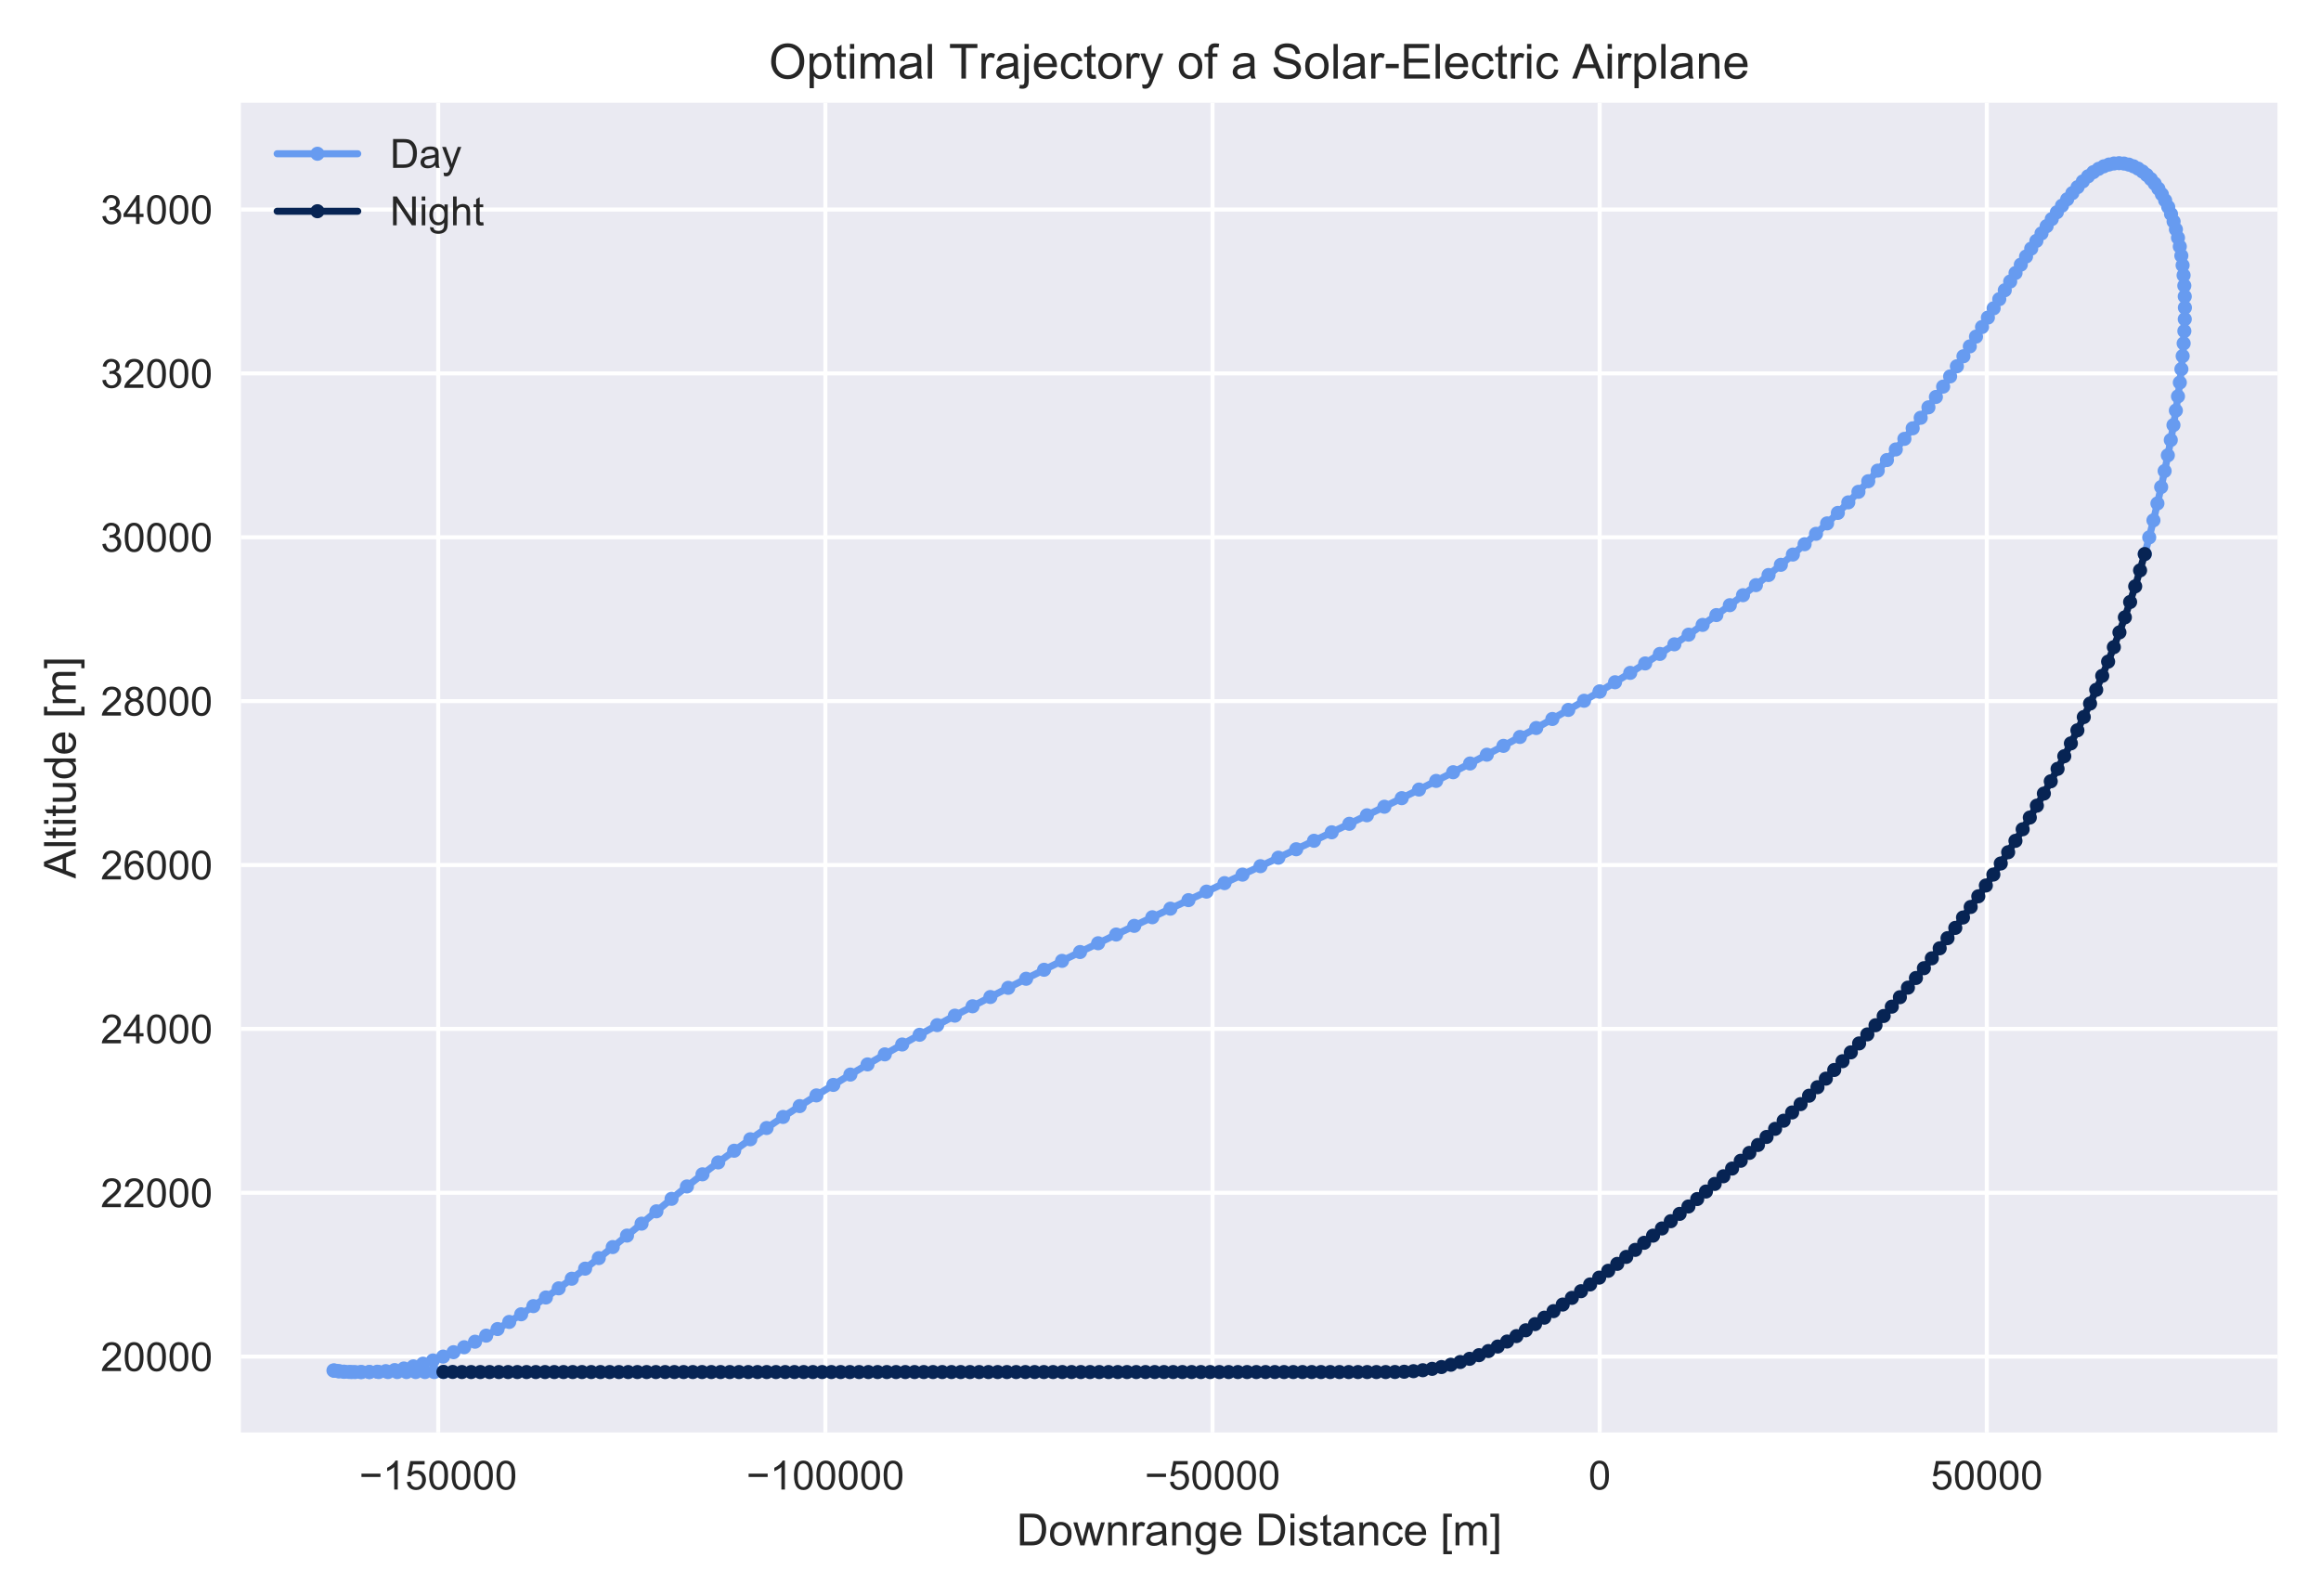 <?xml version="1.0" encoding="utf-8" standalone="no"?>
<!DOCTYPE svg PUBLIC "-//W3C//DTD SVG 1.1//EN"
  "http://www.w3.org/Graphics/SVG/1.1/DTD/svg11.dtd">
<!-- Created with matplotlib (https://matplotlib.org/) -->
<svg height="396pt" version="1.1" viewBox="0 0 576 396" width="576pt" xmlns="http://www.w3.org/2000/svg" xmlns:xlink="http://www.w3.org/1999/xlink">
 <defs>
  <style type="text/css">
*{stroke-linecap:butt;stroke-linejoin:round;}
  </style>
 </defs>
 <g id="figure_1">
  <g id="patch_1">
   <path d="M 0 396 
L 576 396 
L 576 0 
L 0 0 
z
" style="fill:#ffffff;"/>
  </g>
  <g id="axes_1">
   <g id="patch_2">
    <path d="M 59.78 355.48 
L 565.2 355.48 
L 565.2 25.496 
L 59.78 25.496 
z
" style="fill:#eaeaf2;"/>
   </g>
   <g id="matplotlib.axis_1">
    <g id="xtick_1">
     <g id="line2d_1">
      <path clip-path="url(#p9a2f072817)" d="M 108.75 355.48 
L 108.75 25.496 
" style="fill:none;stroke:#ffffff;stroke-linecap:round;"/>
     </g>
     <g id="line2d_2"/>
     <g id="text_1">
      <!-- −150000 -->
      <defs>
       <path d="M 52.828 31.203 
L 5.562 31.203 
L 5.562 39.406 
L 52.828 39.406 
z
" id="ArialMT-8722"/>
       <path d="M 37.25 0 
L 28.469 0 
L 28.469 56 
Q 25.297 52.984 20.141 49.953 
Q 14.984 46.922 10.891 45.406 
L 10.891 53.906 
Q 18.266 57.375 23.781 62.297 
Q 29.297 67.234 31.594 71.875 
L 37.25 71.875 
z
" id="ArialMT-49"/>
       <path d="M 4.156 18.75 
L 13.375 19.531 
Q 14.406 12.797 18.141 9.391 
Q 21.875 6 27.156 6 
Q 33.5 6 37.891 10.781 
Q 42.281 15.578 42.281 23.484 
Q 42.281 31 38.062 35.344 
Q 33.844 39.703 27 39.703 
Q 22.75 39.703 19.328 37.766 
Q 15.922 35.844 13.969 32.766 
L 5.719 33.844 
L 12.641 70.609 
L 48.25 70.609 
L 48.25 62.203 
L 19.672 62.203 
L 15.828 42.969 
Q 22.266 47.469 29.344 47.469 
Q 38.719 47.469 45.156 40.969 
Q 51.609 34.469 51.609 24.266 
Q 51.609 14.547 45.953 7.469 
Q 39.062 -1.219 27.156 -1.219 
Q 17.391 -1.219 11.203 4.25 
Q 5.031 9.719 4.156 18.75 
z
" id="ArialMT-53"/>
       <path d="M 4.156 35.297 
Q 4.156 48 6.766 55.734 
Q 9.375 63.484 14.516 67.672 
Q 19.672 71.875 27.484 71.875 
Q 33.25 71.875 37.594 69.547 
Q 41.938 67.234 44.766 62.859 
Q 47.609 58.5 49.219 52.219 
Q 50.828 45.953 50.828 35.297 
Q 50.828 22.703 48.234 14.969 
Q 45.656 7.234 40.5 3 
Q 35.359 -1.219 27.484 -1.219 
Q 17.141 -1.219 11.234 6.203 
Q 4.156 15.141 4.156 35.297 
z
M 13.188 35.297 
Q 13.188 17.672 17.312 11.828 
Q 21.438 6 27.484 6 
Q 33.547 6 37.672 11.859 
Q 41.797 17.719 41.797 35.297 
Q 41.797 52.984 37.672 58.781 
Q 33.547 64.594 27.391 64.594 
Q 21.344 64.594 17.719 59.469 
Q 13.188 52.938 13.188 35.297 
z
" id="ArialMT-48"/>
      </defs>
      <g style="fill:#262626;" transform="translate(89.147 369.638)scale(0.1 -0.1)">
       <use xlink:href="#ArialMT-8722"/>
       <use x="58.398" xlink:href="#ArialMT-49"/>
       <use x="114.014" xlink:href="#ArialMT-53"/>
       <use x="169.629" xlink:href="#ArialMT-48"/>
       <use x="225.244" xlink:href="#ArialMT-48"/>
       <use x="280.859" xlink:href="#ArialMT-48"/>
       <use x="336.475" xlink:href="#ArialMT-48"/>
      </g>
     </g>
    </g>
    <g id="xtick_2">
     <g id="line2d_3">
      <path clip-path="url(#p9a2f072817)" d="M 204.83 355.48 
L 204.83 25.496 
" style="fill:none;stroke:#ffffff;stroke-linecap:round;"/>
     </g>
     <g id="line2d_4"/>
     <g id="text_2">
      <!-- −100000 -->
      <g style="fill:#262626;" transform="translate(185.227 369.638)scale(0.1 -0.1)">
       <use xlink:href="#ArialMT-8722"/>
       <use x="58.398" xlink:href="#ArialMT-49"/>
       <use x="114.014" xlink:href="#ArialMT-48"/>
       <use x="169.629" xlink:href="#ArialMT-48"/>
       <use x="225.244" xlink:href="#ArialMT-48"/>
       <use x="280.859" xlink:href="#ArialMT-48"/>
       <use x="336.475" xlink:href="#ArialMT-48"/>
      </g>
     </g>
    </g>
    <g id="xtick_3">
     <g id="line2d_5">
      <path clip-path="url(#p9a2f072817)" d="M 300.909 355.48 
L 300.909 25.496 
" style="fill:none;stroke:#ffffff;stroke-linecap:round;"/>
     </g>
     <g id="line2d_6"/>
     <g id="text_3">
      <!-- −50000 -->
      <g style="fill:#262626;" transform="translate(284.087 369.638)scale(0.1 -0.1)">
       <use xlink:href="#ArialMT-8722"/>
       <use x="58.398" xlink:href="#ArialMT-53"/>
       <use x="114.014" xlink:href="#ArialMT-48"/>
       <use x="169.629" xlink:href="#ArialMT-48"/>
       <use x="225.244" xlink:href="#ArialMT-48"/>
       <use x="280.859" xlink:href="#ArialMT-48"/>
      </g>
     </g>
    </g>
    <g id="xtick_4">
     <g id="line2d_7">
      <path clip-path="url(#p9a2f072817)" d="M 396.989 355.48 
L 396.989 25.496 
" style="fill:none;stroke:#ffffff;stroke-linecap:round;"/>
     </g>
     <g id="line2d_8"/>
     <g id="text_4">
      <!-- 0 -->
      <g style="fill:#262626;" transform="translate(394.208 369.638)scale(0.1 -0.1)">
       <use xlink:href="#ArialMT-48"/>
      </g>
     </g>
    </g>
    <g id="xtick_5">
     <g id="line2d_9">
      <path clip-path="url(#p9a2f072817)" d="M 493.068 355.48 
L 493.068 25.496 
" style="fill:none;stroke:#ffffff;stroke-linecap:round;"/>
     </g>
     <g id="line2d_10"/>
     <g id="text_5">
      <!-- 50000 -->
      <g style="fill:#262626;" transform="translate(479.166 369.638)scale(0.1 -0.1)">
       <use xlink:href="#ArialMT-53"/>
       <use x="55.615" xlink:href="#ArialMT-48"/>
       <use x="111.23" xlink:href="#ArialMT-48"/>
       <use x="166.846" xlink:href="#ArialMT-48"/>
       <use x="222.461" xlink:href="#ArialMT-48"/>
      </g>
     </g>
    </g>
    <g id="text_6">
     <!-- Downrange Distance [m] -->
     <defs>
      <path d="M 7.719 0 
L 7.719 71.578 
L 32.375 71.578 
Q 40.719 71.578 45.125 70.562 
Q 51.266 69.141 55.609 65.438 
Q 61.281 60.641 64.078 53.188 
Q 66.891 45.75 66.891 36.188 
Q 66.891 28.031 64.984 21.734 
Q 63.094 15.438 60.109 11.297 
Q 57.125 7.172 53.578 4.797 
Q 50.047 2.438 45.047 1.219 
Q 40.047 0 33.547 0 
z
M 17.188 8.453 
L 32.469 8.453 
Q 39.547 8.453 43.578 9.766 
Q 47.609 11.078 50 13.484 
Q 53.375 16.844 55.25 22.531 
Q 57.125 28.219 57.125 36.328 
Q 57.125 47.562 53.438 53.594 
Q 49.75 59.625 44.484 61.672 
Q 40.672 63.141 32.234 63.141 
L 17.188 63.141 
z
" id="ArialMT-68"/>
      <path d="M 3.328 25.922 
Q 3.328 40.328 11.328 47.266 
Q 18.016 53.031 27.641 53.031 
Q 38.328 53.031 45.109 46.016 
Q 51.906 39.016 51.906 26.656 
Q 51.906 16.656 48.906 10.906 
Q 45.906 5.172 40.156 2 
Q 34.422 -1.172 27.641 -1.172 
Q 16.75 -1.172 10.031 5.812 
Q 3.328 12.797 3.328 25.922 
z
M 12.359 25.922 
Q 12.359 15.969 16.703 11.016 
Q 21.047 6.062 27.641 6.062 
Q 34.188 6.062 38.531 11.031 
Q 42.875 16.016 42.875 26.219 
Q 42.875 35.844 38.5 40.797 
Q 34.125 45.75 27.641 45.75 
Q 21.047 45.75 16.703 40.812 
Q 12.359 35.891 12.359 25.922 
z
" id="ArialMT-111"/>
      <path d="M 16.156 0 
L 0.297 51.859 
L 9.375 51.859 
L 17.625 21.922 
L 20.703 10.797 
Q 20.906 11.625 23.391 21.484 
L 31.641 51.859 
L 40.672 51.859 
L 48.438 21.781 
L 51.031 11.859 
L 54 21.875 
L 62.891 51.859 
L 71.438 51.859 
L 55.219 0 
L 46.094 0 
L 37.844 31.062 
L 35.844 39.891 
L 25.344 0 
z
" id="ArialMT-119"/>
      <path d="M 6.594 0 
L 6.594 51.859 
L 14.5 51.859 
L 14.5 44.484 
Q 20.219 53.031 31 53.031 
Q 35.688 53.031 39.625 51.344 
Q 43.562 49.656 45.516 46.922 
Q 47.469 44.188 48.25 40.438 
Q 48.734 37.984 48.734 31.891 
L 48.734 0 
L 39.938 0 
L 39.938 31.547 
Q 39.938 36.922 38.906 39.578 
Q 37.891 42.234 35.281 43.812 
Q 32.672 45.406 29.156 45.406 
Q 23.531 45.406 19.453 41.844 
Q 15.375 38.281 15.375 28.328 
L 15.375 0 
z
" id="ArialMT-110"/>
      <path d="M 6.5 0 
L 6.5 51.859 
L 14.406 51.859 
L 14.406 44 
Q 17.438 49.516 20 51.266 
Q 22.562 53.031 25.641 53.031 
Q 30.078 53.031 34.672 50.203 
L 31.641 42.047 
Q 28.422 43.953 25.203 43.953 
Q 22.312 43.953 20.016 42.219 
Q 17.719 40.484 16.75 37.406 
Q 15.281 32.719 15.281 27.156 
L 15.281 0 
z
" id="ArialMT-114"/>
      <path d="M 40.438 6.391 
Q 35.547 2.25 31.031 0.531 
Q 26.516 -1.172 21.344 -1.172 
Q 12.797 -1.172 8.203 3 
Q 3.609 7.172 3.609 13.672 
Q 3.609 17.484 5.344 20.625 
Q 7.078 23.781 9.891 25.688 
Q 12.703 27.594 16.219 28.562 
Q 18.797 29.25 24.031 29.891 
Q 34.672 31.156 39.703 32.906 
Q 39.75 34.719 39.75 35.203 
Q 39.75 40.578 37.25 42.781 
Q 33.891 45.75 27.25 45.75 
Q 21.047 45.75 18.094 43.578 
Q 15.141 41.406 13.719 35.891 
L 5.125 37.062 
Q 6.297 42.578 8.984 45.969 
Q 11.672 49.359 16.75 51.188 
Q 21.828 53.031 28.516 53.031 
Q 35.156 53.031 39.297 51.469 
Q 43.453 49.906 45.406 47.531 
Q 47.359 45.172 48.141 41.547 
Q 48.578 39.312 48.578 33.453 
L 48.578 21.734 
Q 48.578 9.469 49.141 6.219 
Q 49.703 2.984 51.375 0 
L 42.188 0 
Q 40.828 2.734 40.438 6.391 
z
M 39.703 26.031 
Q 34.906 24.078 25.344 22.703 
Q 19.922 21.922 17.672 20.938 
Q 15.438 19.969 14.203 18.094 
Q 12.984 16.219 12.984 13.922 
Q 12.984 10.406 15.641 8.062 
Q 18.312 5.719 23.438 5.719 
Q 28.516 5.719 32.469 7.938 
Q 36.422 10.156 38.281 14.016 
Q 39.703 17 39.703 22.797 
z
" id="ArialMT-97"/>
      <path d="M 4.984 -4.297 
L 13.531 -5.562 
Q 14.062 -9.516 16.5 -11.328 
Q 19.781 -13.766 25.438 -13.766 
Q 31.547 -13.766 34.859 -11.328 
Q 38.188 -8.891 39.359 -4.5 
Q 40.047 -1.812 39.984 6.781 
Q 34.234 0 25.641 0 
Q 14.938 0 9.078 7.719 
Q 3.219 15.438 3.219 26.219 
Q 3.219 33.641 5.906 39.906 
Q 8.594 46.188 13.688 49.609 
Q 18.797 53.031 25.688 53.031 
Q 34.859 53.031 40.828 45.609 
L 40.828 51.859 
L 48.922 51.859 
L 48.922 7.031 
Q 48.922 -5.078 46.453 -10.125 
Q 44 -15.188 38.641 -18.109 
Q 33.297 -21.047 25.484 -21.047 
Q 16.219 -21.047 10.5 -16.875 
Q 4.781 -12.703 4.984 -4.297 
z
M 12.25 26.859 
Q 12.25 16.656 16.297 11.969 
Q 20.359 7.281 26.469 7.281 
Q 32.516 7.281 36.609 11.938 
Q 40.719 16.609 40.719 26.562 
Q 40.719 36.078 36.5 40.906 
Q 32.281 45.75 26.312 45.75 
Q 20.453 45.75 16.344 40.984 
Q 12.25 36.234 12.25 26.859 
z
" id="ArialMT-103"/>
      <path d="M 42.094 16.703 
L 51.172 15.578 
Q 49.031 7.625 43.219 3.219 
Q 37.406 -1.172 28.375 -1.172 
Q 17 -1.172 10.328 5.828 
Q 3.656 12.844 3.656 25.484 
Q 3.656 38.578 10.391 45.797 
Q 17.141 53.031 27.875 53.031 
Q 38.281 53.031 44.875 45.953 
Q 51.469 38.875 51.469 26.031 
Q 51.469 25.25 51.422 23.688 
L 12.75 23.688 
Q 13.234 15.141 17.578 10.594 
Q 21.922 6.062 28.422 6.062 
Q 33.25 6.062 36.672 8.594 
Q 40.094 11.141 42.094 16.703 
z
M 13.234 30.906 
L 42.188 30.906 
Q 41.609 37.453 38.875 40.719 
Q 34.672 45.797 27.984 45.797 
Q 21.922 45.797 17.797 41.75 
Q 13.672 37.703 13.234 30.906 
z
" id="ArialMT-101"/>
      <path id="ArialMT-32"/>
      <path d="M 6.641 61.469 
L 6.641 71.578 
L 15.438 71.578 
L 15.438 61.469 
z
M 6.641 0 
L 6.641 51.859 
L 15.438 51.859 
L 15.438 0 
z
" id="ArialMT-105"/>
      <path d="M 3.078 15.484 
L 11.766 16.844 
Q 12.5 11.625 15.844 8.844 
Q 19.188 6.062 25.203 6.062 
Q 31.25 6.062 34.172 8.516 
Q 37.109 10.984 37.109 14.312 
Q 37.109 17.281 34.516 19 
Q 32.719 20.172 25.531 21.969 
Q 15.875 24.422 12.141 26.203 
Q 8.406 27.984 6.469 31.125 
Q 4.547 34.281 4.547 38.094 
Q 4.547 41.547 6.125 44.5 
Q 7.719 47.469 10.453 49.422 
Q 12.5 50.922 16.031 51.969 
Q 19.578 53.031 23.641 53.031 
Q 29.734 53.031 34.344 51.266 
Q 38.969 49.516 41.156 46.5 
Q 43.359 43.5 44.188 38.484 
L 35.594 37.312 
Q 35.016 41.312 32.203 43.547 
Q 29.391 45.797 24.266 45.797 
Q 18.219 45.797 15.625 43.797 
Q 13.031 41.797 13.031 39.109 
Q 13.031 37.406 14.109 36.031 
Q 15.188 34.625 17.484 33.688 
Q 18.797 33.203 25.25 31.453 
Q 34.578 28.953 38.25 27.359 
Q 41.938 25.781 44.031 22.75 
Q 46.141 19.734 46.141 15.234 
Q 46.141 10.844 43.578 6.953 
Q 41.016 3.078 36.172 0.953 
Q 31.344 -1.172 25.25 -1.172 
Q 15.141 -1.172 9.844 3.031 
Q 4.547 7.234 3.078 15.484 
z
" id="ArialMT-115"/>
      <path d="M 25.781 7.859 
L 27.047 0.094 
Q 23.344 -0.688 20.406 -0.688 
Q 15.625 -0.688 12.984 0.828 
Q 10.359 2.344 9.281 4.812 
Q 8.203 7.281 8.203 15.188 
L 8.203 45.016 
L 1.766 45.016 
L 1.766 51.859 
L 8.203 51.859 
L 8.203 64.703 
L 16.938 69.969 
L 16.938 51.859 
L 25.781 51.859 
L 25.781 45.016 
L 16.938 45.016 
L 16.938 14.703 
Q 16.938 10.938 17.406 9.859 
Q 17.875 8.797 18.922 8.156 
Q 19.969 7.516 21.922 7.516 
Q 23.391 7.516 25.781 7.859 
z
" id="ArialMT-116"/>
      <path d="M 40.438 19 
L 49.078 17.875 
Q 47.656 8.938 41.812 3.875 
Q 35.984 -1.172 27.484 -1.172 
Q 16.844 -1.172 10.375 5.781 
Q 3.906 12.75 3.906 25.734 
Q 3.906 34.125 6.688 40.422 
Q 9.469 46.734 15.156 49.875 
Q 20.844 53.031 27.547 53.031 
Q 35.984 53.031 41.359 48.75 
Q 46.734 44.484 48.25 36.625 
L 39.703 35.297 
Q 38.484 40.531 35.375 43.156 
Q 32.281 45.797 27.875 45.797 
Q 21.234 45.797 17.078 41.031 
Q 12.938 36.281 12.938 25.984 
Q 12.938 15.531 16.938 10.797 
Q 20.953 6.062 27.391 6.062 
Q 32.562 6.062 36.031 9.234 
Q 39.5 12.406 40.438 19 
z
" id="ArialMT-99"/>
      <path d="M 6.781 -19.875 
L 6.781 71.578 
L 26.172 71.578 
L 26.172 64.312 
L 15.578 64.312 
L 15.578 -12.594 
L 26.172 -12.594 
L 26.172 -19.875 
z
" id="ArialMT-91"/>
      <path d="M 6.594 0 
L 6.594 51.859 
L 14.453 51.859 
L 14.453 44.578 
Q 16.891 48.391 20.938 50.703 
Q 25 53.031 30.172 53.031 
Q 35.938 53.031 39.625 50.641 
Q 43.312 48.25 44.828 43.953 
Q 50.984 53.031 60.844 53.031 
Q 68.562 53.031 72.703 48.75 
Q 76.859 44.484 76.859 35.594 
L 76.859 0 
L 68.109 0 
L 68.109 32.672 
Q 68.109 37.938 67.25 40.25 
Q 66.406 42.578 64.156 43.984 
Q 61.922 45.406 58.891 45.406 
Q 53.422 45.406 49.797 41.766 
Q 46.188 38.141 46.188 30.125 
L 46.188 0 
L 37.406 0 
L 37.406 33.688 
Q 37.406 39.547 35.25 42.469 
Q 33.109 45.406 28.219 45.406 
Q 24.516 45.406 21.359 43.453 
Q 18.219 41.5 16.797 37.734 
Q 15.375 33.984 15.375 26.906 
L 15.375 0 
z
" id="ArialMT-109"/>
      <path d="M 21.297 -19.875 
L 1.906 -19.875 
L 1.906 -12.594 
L 12.5 -12.594 
L 12.5 64.312 
L 1.906 64.312 
L 1.906 71.578 
L 21.297 71.578 
z
" id="ArialMT-93"/>
     </defs>
     <g style="fill:#262626;" transform="translate(252.273 383.499)scale(0.11 -0.11)">
      <use xlink:href="#ArialMT-68"/>
      <use x="72.217" xlink:href="#ArialMT-111"/>
      <use x="127.832" xlink:href="#ArialMT-119"/>
      <use x="200.049" xlink:href="#ArialMT-110"/>
      <use x="255.664" xlink:href="#ArialMT-114"/>
      <use x="288.965" xlink:href="#ArialMT-97"/>
      <use x="344.58" xlink:href="#ArialMT-110"/>
      <use x="400.195" xlink:href="#ArialMT-103"/>
      <use x="455.811" xlink:href="#ArialMT-101"/>
      <use x="511.426" xlink:href="#ArialMT-32"/>
      <use x="539.209" xlink:href="#ArialMT-68"/>
      <use x="611.426" xlink:href="#ArialMT-105"/>
      <use x="633.643" xlink:href="#ArialMT-115"/>
      <use x="683.643" xlink:href="#ArialMT-116"/>
      <use x="711.426" xlink:href="#ArialMT-97"/>
      <use x="767.041" xlink:href="#ArialMT-110"/>
      <use x="822.656" xlink:href="#ArialMT-99"/>
      <use x="872.656" xlink:href="#ArialMT-101"/>
      <use x="928.271" xlink:href="#ArialMT-32"/>
      <use x="956.055" xlink:href="#ArialMT-91"/>
      <use x="983.838" xlink:href="#ArialMT-109"/>
      <use x="1067.139" xlink:href="#ArialMT-93"/>
     </g>
    </g>
   </g>
   <g id="matplotlib.axis_2">
    <g id="ytick_1">
     <g id="line2d_11">
      <path clip-path="url(#p9a2f072817)" d="M 59.78 336.658 
L 565.2 336.658 
" style="fill:none;stroke:#ffffff;stroke-linecap:round;"/>
     </g>
     <g id="line2d_12"/>
     <g id="text_7">
      <!-- 20000 -->
      <defs>
       <path d="M 50.344 8.453 
L 50.344 0 
L 3.031 0 
Q 2.938 3.172 4.047 6.109 
Q 5.859 10.938 9.828 15.625 
Q 13.812 20.312 21.344 26.469 
Q 33.016 36.031 37.109 41.625 
Q 41.219 47.219 41.219 52.203 
Q 41.219 57.422 37.469 61 
Q 33.734 64.594 27.734 64.594 
Q 21.391 64.594 17.578 60.781 
Q 13.766 56.984 13.719 50.25 
L 4.688 51.172 
Q 5.609 61.281 11.656 66.578 
Q 17.719 71.875 27.938 71.875 
Q 38.234 71.875 44.234 66.156 
Q 50.25 60.453 50.25 52 
Q 50.25 47.703 48.484 43.547 
Q 46.734 39.406 42.656 34.812 
Q 38.578 30.219 29.109 22.219 
Q 21.188 15.578 18.938 13.203 
Q 16.703 10.844 15.234 8.453 
z
" id="ArialMT-50"/>
      </defs>
      <g style="fill:#262626;" transform="translate(24.975 340.237)scale(0.1 -0.1)">
       <use xlink:href="#ArialMT-50"/>
       <use x="55.615" xlink:href="#ArialMT-48"/>
       <use x="111.23" xlink:href="#ArialMT-48"/>
       <use x="166.846" xlink:href="#ArialMT-48"/>
       <use x="222.461" xlink:href="#ArialMT-48"/>
      </g>
     </g>
    </g>
    <g id="ytick_2">
     <g id="line2d_13">
      <path clip-path="url(#p9a2f072817)" d="M 59.78 295.992 
L 565.2 295.992 
" style="fill:none;stroke:#ffffff;stroke-linecap:round;"/>
     </g>
     <g id="line2d_14"/>
     <g id="text_8">
      <!-- 22000 -->
      <g style="fill:#262626;" transform="translate(24.975 299.571)scale(0.1 -0.1)">
       <use xlink:href="#ArialMT-50"/>
       <use x="55.615" xlink:href="#ArialMT-50"/>
       <use x="111.23" xlink:href="#ArialMT-48"/>
       <use x="166.846" xlink:href="#ArialMT-48"/>
       <use x="222.461" xlink:href="#ArialMT-48"/>
      </g>
     </g>
    </g>
    <g id="ytick_3">
     <g id="line2d_15">
      <path clip-path="url(#p9a2f072817)" d="M 59.78 255.326 
L 565.2 255.326 
" style="fill:none;stroke:#ffffff;stroke-linecap:round;"/>
     </g>
     <g id="line2d_16"/>
     <g id="text_9">
      <!-- 24000 -->
      <defs>
       <path d="M 32.328 0 
L 32.328 17.141 
L 1.266 17.141 
L 1.266 25.203 
L 33.938 71.578 
L 41.109 71.578 
L 41.109 25.203 
L 50.781 25.203 
L 50.781 17.141 
L 41.109 17.141 
L 41.109 0 
z
M 32.328 25.203 
L 32.328 57.469 
L 9.906 25.203 
z
" id="ArialMT-52"/>
      </defs>
      <g style="fill:#262626;" transform="translate(24.975 258.905)scale(0.1 -0.1)">
       <use xlink:href="#ArialMT-50"/>
       <use x="55.615" xlink:href="#ArialMT-52"/>
       <use x="111.23" xlink:href="#ArialMT-48"/>
       <use x="166.846" xlink:href="#ArialMT-48"/>
       <use x="222.461" xlink:href="#ArialMT-48"/>
      </g>
     </g>
    </g>
    <g id="ytick_4">
     <g id="line2d_17">
      <path clip-path="url(#p9a2f072817)" d="M 59.78 214.659 
L 565.2 214.659 
" style="fill:none;stroke:#ffffff;stroke-linecap:round;"/>
     </g>
     <g id="line2d_18"/>
     <g id="text_10">
      <!-- 26000 -->
      <defs>
       <path d="M 49.75 54.047 
L 41.016 53.375 
Q 39.844 58.547 37.703 60.891 
Q 34.125 64.656 28.906 64.656 
Q 24.703 64.656 21.531 62.312 
Q 17.391 59.281 14.984 53.469 
Q 12.594 47.656 12.5 36.922 
Q 15.672 41.75 20.266 44.094 
Q 24.859 46.438 29.891 46.438 
Q 38.672 46.438 44.844 39.969 
Q 51.031 33.5 51.031 23.25 
Q 51.031 16.5 48.125 10.719 
Q 45.219 4.938 40.141 1.859 
Q 35.062 -1.219 28.609 -1.219 
Q 17.625 -1.219 10.688 6.859 
Q 3.766 14.938 3.766 33.5 
Q 3.766 54.25 11.422 63.672 
Q 18.109 71.875 29.438 71.875 
Q 37.891 71.875 43.281 67.141 
Q 48.688 62.406 49.75 54.047 
z
M 13.875 23.188 
Q 13.875 18.656 15.797 14.5 
Q 17.719 10.359 21.188 8.172 
Q 24.656 6 28.469 6 
Q 34.031 6 38.031 10.484 
Q 42.047 14.984 42.047 22.703 
Q 42.047 30.125 38.078 34.391 
Q 34.125 38.672 28.125 38.672 
Q 22.172 38.672 18.016 34.391 
Q 13.875 30.125 13.875 23.188 
z
" id="ArialMT-54"/>
      </defs>
      <g style="fill:#262626;" transform="translate(24.975 218.238)scale(0.1 -0.1)">
       <use xlink:href="#ArialMT-50"/>
       <use x="55.615" xlink:href="#ArialMT-54"/>
       <use x="111.23" xlink:href="#ArialMT-48"/>
       <use x="166.846" xlink:href="#ArialMT-48"/>
       <use x="222.461" xlink:href="#ArialMT-48"/>
      </g>
     </g>
    </g>
    <g id="ytick_5">
     <g id="line2d_19">
      <path clip-path="url(#p9a2f072817)" d="M 59.78 173.993 
L 565.2 173.993 
" style="fill:none;stroke:#ffffff;stroke-linecap:round;"/>
     </g>
     <g id="line2d_20"/>
     <g id="text_11">
      <!-- 28000 -->
      <defs>
       <path d="M 17.672 38.812 
Q 12.203 40.828 9.562 44.531 
Q 6.938 48.25 6.938 53.422 
Q 6.938 61.234 12.547 66.547 
Q 18.172 71.875 27.484 71.875 
Q 36.859 71.875 42.578 66.422 
Q 48.297 60.984 48.297 53.172 
Q 48.297 48.188 45.672 44.5 
Q 43.062 40.828 37.75 38.812 
Q 44.344 36.672 47.781 31.875 
Q 51.219 27.094 51.219 20.453 
Q 51.219 11.281 44.719 5.031 
Q 38.234 -1.219 27.641 -1.219 
Q 17.047 -1.219 10.547 5.047 
Q 4.047 11.328 4.047 20.703 
Q 4.047 27.688 7.594 32.391 
Q 11.141 37.109 17.672 38.812 
z
M 15.922 53.719 
Q 15.922 48.641 19.188 45.406 
Q 22.469 42.188 27.688 42.188 
Q 32.766 42.188 36.016 45.375 
Q 39.266 48.578 39.266 53.219 
Q 39.266 58.062 35.906 61.359 
Q 32.562 64.656 27.594 64.656 
Q 22.562 64.656 19.234 61.422 
Q 15.922 58.203 15.922 53.719 
z
M 13.094 20.656 
Q 13.094 16.891 14.875 13.375 
Q 16.656 9.859 20.172 7.922 
Q 23.688 6 27.734 6 
Q 34.031 6 38.125 10.047 
Q 42.234 14.109 42.234 20.359 
Q 42.234 26.703 38.016 30.859 
Q 33.797 35.016 27.438 35.016 
Q 21.234 35.016 17.156 30.906 
Q 13.094 26.812 13.094 20.656 
z
" id="ArialMT-56"/>
      </defs>
      <g style="fill:#262626;" transform="translate(24.975 177.572)scale(0.1 -0.1)">
       <use xlink:href="#ArialMT-50"/>
       <use x="55.615" xlink:href="#ArialMT-56"/>
       <use x="111.23" xlink:href="#ArialMT-48"/>
       <use x="166.846" xlink:href="#ArialMT-48"/>
       <use x="222.461" xlink:href="#ArialMT-48"/>
      </g>
     </g>
    </g>
    <g id="ytick_6">
     <g id="line2d_21">
      <path clip-path="url(#p9a2f072817)" d="M 59.78 133.327 
L 565.2 133.327 
" style="fill:none;stroke:#ffffff;stroke-linecap:round;"/>
     </g>
     <g id="line2d_22"/>
     <g id="text_12">
      <!-- 30000 -->
      <defs>
       <path d="M 4.203 18.891 
L 12.984 20.062 
Q 14.5 12.594 18.141 9.297 
Q 21.781 6 27 6 
Q 33.203 6 37.469 10.297 
Q 41.75 14.594 41.75 20.953 
Q 41.75 27 37.797 30.922 
Q 33.844 34.859 27.734 34.859 
Q 25.25 34.859 21.531 33.891 
L 22.516 41.609 
Q 23.391 41.5 23.922 41.5 
Q 29.547 41.5 34.031 44.422 
Q 38.531 47.359 38.531 53.469 
Q 38.531 58.297 35.25 61.469 
Q 31.984 64.656 26.812 64.656 
Q 21.688 64.656 18.266 61.422 
Q 14.844 58.203 13.875 51.766 
L 5.078 53.328 
Q 6.688 62.156 12.391 67.016 
Q 18.109 71.875 26.609 71.875 
Q 32.469 71.875 37.391 69.359 
Q 42.328 66.844 44.938 62.5 
Q 47.562 58.156 47.562 53.266 
Q 47.562 48.641 45.062 44.828 
Q 42.578 41.016 37.703 38.766 
Q 44.047 37.312 47.562 32.688 
Q 51.078 28.078 51.078 21.141 
Q 51.078 11.766 44.234 5.25 
Q 37.406 -1.266 26.953 -1.266 
Q 17.531 -1.266 11.297 4.344 
Q 5.078 9.969 4.203 18.891 
z
" id="ArialMT-51"/>
      </defs>
      <g style="fill:#262626;" transform="translate(24.975 136.906)scale(0.1 -0.1)">
       <use xlink:href="#ArialMT-51"/>
       <use x="55.615" xlink:href="#ArialMT-48"/>
       <use x="111.23" xlink:href="#ArialMT-48"/>
       <use x="166.846" xlink:href="#ArialMT-48"/>
       <use x="222.461" xlink:href="#ArialMT-48"/>
      </g>
     </g>
    </g>
    <g id="ytick_7">
     <g id="line2d_23">
      <path clip-path="url(#p9a2f072817)" d="M 59.78 92.661 
L 565.2 92.661 
" style="fill:none;stroke:#ffffff;stroke-linecap:round;"/>
     </g>
     <g id="line2d_24"/>
     <g id="text_13">
      <!-- 32000 -->
      <g style="fill:#262626;" transform="translate(24.975 96.24)scale(0.1 -0.1)">
       <use xlink:href="#ArialMT-51"/>
       <use x="55.615" xlink:href="#ArialMT-50"/>
       <use x="111.23" xlink:href="#ArialMT-48"/>
       <use x="166.846" xlink:href="#ArialMT-48"/>
       <use x="222.461" xlink:href="#ArialMT-48"/>
      </g>
     </g>
    </g>
    <g id="ytick_8">
     <g id="line2d_25">
      <path clip-path="url(#p9a2f072817)" d="M 59.78 51.994 
L 565.2 51.994 
" style="fill:none;stroke:#ffffff;stroke-linecap:round;"/>
     </g>
     <g id="line2d_26"/>
     <g id="text_14">
      <!-- 34000 -->
      <g style="fill:#262626;" transform="translate(24.975 55.573)scale(0.1 -0.1)">
       <use xlink:href="#ArialMT-51"/>
       <use x="55.615" xlink:href="#ArialMT-52"/>
       <use x="111.23" xlink:href="#ArialMT-48"/>
       <use x="166.846" xlink:href="#ArialMT-48"/>
       <use x="222.461" xlink:href="#ArialMT-48"/>
      </g>
     </g>
    </g>
    <g id="text_15">
     <!-- Altitude [m] -->
     <defs>
      <path d="M -0.141 0 
L 27.344 71.578 
L 37.547 71.578 
L 66.844 0 
L 56.062 0 
L 47.703 21.688 
L 17.781 21.688 
L 9.906 0 
z
M 20.516 29.391 
L 44.781 29.391 
L 37.312 49.219 
Q 33.891 58.25 32.234 64.062 
Q 30.859 57.172 28.375 50.391 
z
" id="ArialMT-65"/>
      <path d="M 6.391 0 
L 6.391 71.578 
L 15.188 71.578 
L 15.188 0 
z
" id="ArialMT-108"/>
      <path d="M 40.578 0 
L 40.578 7.625 
Q 34.516 -1.172 24.125 -1.172 
Q 19.531 -1.172 15.547 0.578 
Q 11.578 2.344 9.641 5 
Q 7.719 7.672 6.938 11.531 
Q 6.391 14.109 6.391 19.734 
L 6.391 51.859 
L 15.188 51.859 
L 15.188 23.094 
Q 15.188 16.219 15.719 13.812 
Q 16.547 10.359 19.234 8.375 
Q 21.922 6.391 25.875 6.391 
Q 29.828 6.391 33.297 8.422 
Q 36.766 10.453 38.203 13.938 
Q 39.656 17.438 39.656 24.078 
L 39.656 51.859 
L 48.438 51.859 
L 48.438 0 
z
" id="ArialMT-117"/>
      <path d="M 40.234 0 
L 40.234 6.547 
Q 35.297 -1.172 25.734 -1.172 
Q 19.531 -1.172 14.328 2.25 
Q 9.125 5.672 6.266 11.797 
Q 3.422 17.922 3.422 25.875 
Q 3.422 33.641 6 39.969 
Q 8.594 46.297 13.766 49.656 
Q 18.953 53.031 25.344 53.031 
Q 30.031 53.031 33.688 51.047 
Q 37.359 49.078 39.656 45.906 
L 39.656 71.578 
L 48.391 71.578 
L 48.391 0 
z
M 12.453 25.875 
Q 12.453 15.922 16.641 10.984 
Q 20.844 6.062 26.562 6.062 
Q 32.328 6.062 36.344 10.766 
Q 40.375 15.484 40.375 25.141 
Q 40.375 35.797 36.266 40.766 
Q 32.172 45.75 26.172 45.75 
Q 20.312 45.75 16.375 40.969 
Q 12.453 36.188 12.453 25.875 
z
" id="ArialMT-100"/>
     </defs>
     <g style="fill:#262626;" transform="translate(18.789 217.998)rotate(-90)scale(0.11 -0.11)">
      <use xlink:href="#ArialMT-65"/>
      <use x="66.699" xlink:href="#ArialMT-108"/>
      <use x="88.916" xlink:href="#ArialMT-116"/>
      <use x="116.699" xlink:href="#ArialMT-105"/>
      <use x="138.916" xlink:href="#ArialMT-116"/>
      <use x="166.699" xlink:href="#ArialMT-117"/>
      <use x="222.314" xlink:href="#ArialMT-100"/>
      <use x="277.93" xlink:href="#ArialMT-101"/>
      <use x="333.545" xlink:href="#ArialMT-32"/>
      <use x="361.328" xlink:href="#ArialMT-91"/>
      <use x="389.111" xlink:href="#ArialMT-109"/>
      <use x="472.412" xlink:href="#ArialMT-93"/>
     </g>
    </g>
   </g>
   <g id="line2d_27">
    <path clip-path="url(#p9a2f072817)" d="M 396.989 171.61 
L 400.805 169.304 
L 404.57 166.98 
L 408.28 164.637 
L 411.934 162.275 
L 415.53 159.894 
L 419.065 157.494 
L 422.538 155.075 
L 425.947 152.636 
L 429.289 150.178 
L 432.563 147.701 
L 435.766 145.205 
L 438.898 142.692 
L 441.956 140.161 
L 444.939 137.613 
L 447.846 135.05 
L 450.676 132.473 
L 453.427 129.882 
L 456.1 127.279 
L 458.693 124.667 
L 461.207 122.047 
L 463.642 119.421 
L 465.999 116.791 
L 468.279 114.16 
L 470.482 111.53 
L 472.612 108.905 
L 474.669 106.286 
L 476.656 103.678 
L 478.576 101.083 
L 480.431 98.504 
L 482.224 95.944 
L 483.959 93.406 
L 485.639 90.893 
L 487.267 88.409 
L 488.847 85.956 
L 490.383 83.536 
L 491.878 81.152 
L 493.336 78.808 
L 494.76 76.504 
L 496.155 74.244 
L 497.523 72.029 
L 498.868 69.861 
L 500.194 67.742 
L 501.504 65.673 
L 502.8 63.656 
L 504.085 61.691 
L 505.364 59.779 
L 506.637 57.921 
L 507.908 56.117 
L 509.178 54.369 
L 510.45 52.675 
L 511.725 51.036 
L 513.006 49.451 
L 514.292 47.921 
L 515.586 46.443 
L 516.887 45.019 
L 518.194 43.75 
L 519.5 42.722 
L 520.801 41.902 
L 522.094 41.273 
L 523.374 40.831 
L 524.638 40.574 
L 525.884 40.496 
L 527.106 40.589 
L 528.301 40.848 
L 529.467 41.267 
L 530.599 41.84 
L 531.695 42.561 
L 532.75 43.425 
L 533.763 44.428 
L 534.729 45.565 
L 535.647 46.831 
L 536.514 48.222 
L 537.327 49.734 
L 538.084 51.364 
L 538.782 53.109 
L 539.421 54.966 
L 539.997 56.932 
L 540.511 59.005 
L 540.959 61.181 
L 541.341 63.461 
L 541.656 65.841 
L 541.903 68.32 
L 542.081 70.897 
L 542.189 73.571 
L 542.226 76.34 
L 542.194 79.204 
L 542.09 82.163 
L 541.915 85.216 
L 541.67 88.362 
L 541.353 91.601 
L 540.966 94.933 
L 540.509 98.358 
L 539.983 101.877 
L 539.387 105.488 
L 538.724 109.193 
L 537.992 112.992 
L 537.195 116.884 
L 536.333 120.864 
L 535.407 124.928 
L 534.418 129.123 
L 533.369 133.355 
L 532.262 137.493 
" style="fill:none;stroke:#679bf0;stroke-linecap:round;stroke-width:1.75;"/>
    <defs>
     <path d="M 0 1.75 
C 0.464 1.75 0.909 1.566 1.237 1.237 
C 1.566 0.909 1.75 0.464 1.75 0 
C 1.75 -0.464 1.566 -0.909 1.237 -1.237 
C 0.909 -1.566 0.464 -1.75 0 -1.75 
C -0.464 -1.75 -0.909 -1.566 -1.237 -1.237 
C -1.566 -0.909 -1.75 -0.464 -1.75 0 
C -1.75 0.464 -1.566 0.909 -1.237 1.237 
C -0.909 1.566 -0.464 1.75 0 1.75 
z
" id="m8aeb51f19b"/>
    </defs>
    <g clip-path="url(#p9a2f072817)">
     <use style="fill:#679bf0;" x="396.989" xlink:href="#m8aeb51f19b" y="171.61"/>
     <use style="fill:#679bf0;" x="400.805" xlink:href="#m8aeb51f19b" y="169.304"/>
     <use style="fill:#679bf0;" x="404.57" xlink:href="#m8aeb51f19b" y="166.98"/>
     <use style="fill:#679bf0;" x="408.28" xlink:href="#m8aeb51f19b" y="164.637"/>
     <use style="fill:#679bf0;" x="411.934" xlink:href="#m8aeb51f19b" y="162.275"/>
     <use style="fill:#679bf0;" x="415.53" xlink:href="#m8aeb51f19b" y="159.894"/>
     <use style="fill:#679bf0;" x="419.065" xlink:href="#m8aeb51f19b" y="157.494"/>
     <use style="fill:#679bf0;" x="422.538" xlink:href="#m8aeb51f19b" y="155.075"/>
     <use style="fill:#679bf0;" x="425.947" xlink:href="#m8aeb51f19b" y="152.636"/>
     <use style="fill:#679bf0;" x="429.289" xlink:href="#m8aeb51f19b" y="150.178"/>
     <use style="fill:#679bf0;" x="432.563" xlink:href="#m8aeb51f19b" y="147.701"/>
     <use style="fill:#679bf0;" x="435.766" xlink:href="#m8aeb51f19b" y="145.205"/>
     <use style="fill:#679bf0;" x="438.898" xlink:href="#m8aeb51f19b" y="142.692"/>
     <use style="fill:#679bf0;" x="441.956" xlink:href="#m8aeb51f19b" y="140.161"/>
     <use style="fill:#679bf0;" x="444.939" xlink:href="#m8aeb51f19b" y="137.613"/>
     <use style="fill:#679bf0;" x="447.846" xlink:href="#m8aeb51f19b" y="135.05"/>
     <use style="fill:#679bf0;" x="450.676" xlink:href="#m8aeb51f19b" y="132.473"/>
     <use style="fill:#679bf0;" x="453.427" xlink:href="#m8aeb51f19b" y="129.882"/>
     <use style="fill:#679bf0;" x="456.1" xlink:href="#m8aeb51f19b" y="127.279"/>
     <use style="fill:#679bf0;" x="458.693" xlink:href="#m8aeb51f19b" y="124.667"/>
     <use style="fill:#679bf0;" x="461.207" xlink:href="#m8aeb51f19b" y="122.047"/>
     <use style="fill:#679bf0;" x="463.642" xlink:href="#m8aeb51f19b" y="119.421"/>
     <use style="fill:#679bf0;" x="465.999" xlink:href="#m8aeb51f19b" y="116.791"/>
     <use style="fill:#679bf0;" x="468.279" xlink:href="#m8aeb51f19b" y="114.16"/>
     <use style="fill:#679bf0;" x="470.482" xlink:href="#m8aeb51f19b" y="111.53"/>
     <use style="fill:#679bf0;" x="472.612" xlink:href="#m8aeb51f19b" y="108.905"/>
     <use style="fill:#679bf0;" x="474.669" xlink:href="#m8aeb51f19b" y="106.286"/>
     <use style="fill:#679bf0;" x="476.656" xlink:href="#m8aeb51f19b" y="103.678"/>
     <use style="fill:#679bf0;" x="478.576" xlink:href="#m8aeb51f19b" y="101.083"/>
     <use style="fill:#679bf0;" x="480.431" xlink:href="#m8aeb51f19b" y="98.504"/>
     <use style="fill:#679bf0;" x="482.224" xlink:href="#m8aeb51f19b" y="95.944"/>
     <use style="fill:#679bf0;" x="483.959" xlink:href="#m8aeb51f19b" y="93.406"/>
     <use style="fill:#679bf0;" x="485.639" xlink:href="#m8aeb51f19b" y="90.893"/>
     <use style="fill:#679bf0;" x="487.267" xlink:href="#m8aeb51f19b" y="88.409"/>
     <use style="fill:#679bf0;" x="488.847" xlink:href="#m8aeb51f19b" y="85.956"/>
     <use style="fill:#679bf0;" x="490.383" xlink:href="#m8aeb51f19b" y="83.536"/>
     <use style="fill:#679bf0;" x="491.878" xlink:href="#m8aeb51f19b" y="81.152"/>
     <use style="fill:#679bf0;" x="493.336" xlink:href="#m8aeb51f19b" y="78.808"/>
     <use style="fill:#679bf0;" x="494.76" xlink:href="#m8aeb51f19b" y="76.504"/>
     <use style="fill:#679bf0;" x="496.155" xlink:href="#m8aeb51f19b" y="74.244"/>
     <use style="fill:#679bf0;" x="497.523" xlink:href="#m8aeb51f19b" y="72.029"/>
     <use style="fill:#679bf0;" x="498.868" xlink:href="#m8aeb51f19b" y="69.861"/>
     <use style="fill:#679bf0;" x="500.194" xlink:href="#m8aeb51f19b" y="67.742"/>
     <use style="fill:#679bf0;" x="501.504" xlink:href="#m8aeb51f19b" y="65.673"/>
     <use style="fill:#679bf0;" x="502.8" xlink:href="#m8aeb51f19b" y="63.656"/>
     <use style="fill:#679bf0;" x="504.085" xlink:href="#m8aeb51f19b" y="61.691"/>
     <use style="fill:#679bf0;" x="505.364" xlink:href="#m8aeb51f19b" y="59.779"/>
     <use style="fill:#679bf0;" x="506.637" xlink:href="#m8aeb51f19b" y="57.921"/>
     <use style="fill:#679bf0;" x="507.908" xlink:href="#m8aeb51f19b" y="56.117"/>
     <use style="fill:#679bf0;" x="509.178" xlink:href="#m8aeb51f19b" y="54.369"/>
     <use style="fill:#679bf0;" x="510.45" xlink:href="#m8aeb51f19b" y="52.675"/>
     <use style="fill:#679bf0;" x="511.725" xlink:href="#m8aeb51f19b" y="51.036"/>
     <use style="fill:#679bf0;" x="513.006" xlink:href="#m8aeb51f19b" y="49.451"/>
     <use style="fill:#679bf0;" x="514.292" xlink:href="#m8aeb51f19b" y="47.921"/>
     <use style="fill:#679bf0;" x="515.586" xlink:href="#m8aeb51f19b" y="46.443"/>
     <use style="fill:#679bf0;" x="516.887" xlink:href="#m8aeb51f19b" y="45.019"/>
     <use style="fill:#679bf0;" x="518.194" xlink:href="#m8aeb51f19b" y="43.75"/>
     <use style="fill:#679bf0;" x="519.5" xlink:href="#m8aeb51f19b" y="42.722"/>
     <use style="fill:#679bf0;" x="520.801" xlink:href="#m8aeb51f19b" y="41.902"/>
     <use style="fill:#679bf0;" x="522.094" xlink:href="#m8aeb51f19b" y="41.273"/>
     <use style="fill:#679bf0;" x="523.374" xlink:href="#m8aeb51f19b" y="40.831"/>
     <use style="fill:#679bf0;" x="524.638" xlink:href="#m8aeb51f19b" y="40.574"/>
     <use style="fill:#679bf0;" x="525.884" xlink:href="#m8aeb51f19b" y="40.496"/>
     <use style="fill:#679bf0;" x="527.106" xlink:href="#m8aeb51f19b" y="40.589"/>
     <use style="fill:#679bf0;" x="528.301" xlink:href="#m8aeb51f19b" y="40.848"/>
     <use style="fill:#679bf0;" x="529.467" xlink:href="#m8aeb51f19b" y="41.267"/>
     <use style="fill:#679bf0;" x="530.599" xlink:href="#m8aeb51f19b" y="41.84"/>
     <use style="fill:#679bf0;" x="531.695" xlink:href="#m8aeb51f19b" y="42.561"/>
     <use style="fill:#679bf0;" x="532.75" xlink:href="#m8aeb51f19b" y="43.425"/>
     <use style="fill:#679bf0;" x="533.763" xlink:href="#m8aeb51f19b" y="44.428"/>
     <use style="fill:#679bf0;" x="534.729" xlink:href="#m8aeb51f19b" y="45.565"/>
     <use style="fill:#679bf0;" x="535.647" xlink:href="#m8aeb51f19b" y="46.831"/>
     <use style="fill:#679bf0;" x="536.514" xlink:href="#m8aeb51f19b" y="48.222"/>
     <use style="fill:#679bf0;" x="537.327" xlink:href="#m8aeb51f19b" y="49.734"/>
     <use style="fill:#679bf0;" x="538.084" xlink:href="#m8aeb51f19b" y="51.364"/>
     <use style="fill:#679bf0;" x="538.782" xlink:href="#m8aeb51f19b" y="53.109"/>
     <use style="fill:#679bf0;" x="539.421" xlink:href="#m8aeb51f19b" y="54.966"/>
     <use style="fill:#679bf0;" x="539.997" xlink:href="#m8aeb51f19b" y="56.932"/>
     <use style="fill:#679bf0;" x="540.511" xlink:href="#m8aeb51f19b" y="59.005"/>
     <use style="fill:#679bf0;" x="540.959" xlink:href="#m8aeb51f19b" y="61.181"/>
     <use style="fill:#679bf0;" x="541.341" xlink:href="#m8aeb51f19b" y="63.461"/>
     <use style="fill:#679bf0;" x="541.656" xlink:href="#m8aeb51f19b" y="65.841"/>
     <use style="fill:#679bf0;" x="541.903" xlink:href="#m8aeb51f19b" y="68.32"/>
     <use style="fill:#679bf0;" x="542.081" xlink:href="#m8aeb51f19b" y="70.897"/>
     <use style="fill:#679bf0;" x="542.189" xlink:href="#m8aeb51f19b" y="73.571"/>
     <use style="fill:#679bf0;" x="542.226" xlink:href="#m8aeb51f19b" y="76.34"/>
     <use style="fill:#679bf0;" x="542.194" xlink:href="#m8aeb51f19b" y="79.204"/>
     <use style="fill:#679bf0;" x="542.09" xlink:href="#m8aeb51f19b" y="82.163"/>
     <use style="fill:#679bf0;" x="541.915" xlink:href="#m8aeb51f19b" y="85.216"/>
     <use style="fill:#679bf0;" x="541.67" xlink:href="#m8aeb51f19b" y="88.362"/>
     <use style="fill:#679bf0;" x="541.353" xlink:href="#m8aeb51f19b" y="91.601"/>
     <use style="fill:#679bf0;" x="540.966" xlink:href="#m8aeb51f19b" y="94.933"/>
     <use style="fill:#679bf0;" x="540.509" xlink:href="#m8aeb51f19b" y="98.358"/>
     <use style="fill:#679bf0;" x="539.983" xlink:href="#m8aeb51f19b" y="101.877"/>
     <use style="fill:#679bf0;" x="539.387" xlink:href="#m8aeb51f19b" y="105.488"/>
     <use style="fill:#679bf0;" x="538.724" xlink:href="#m8aeb51f19b" y="109.193"/>
     <use style="fill:#679bf0;" x="537.992" xlink:href="#m8aeb51f19b" y="112.992"/>
     <use style="fill:#679bf0;" x="537.195" xlink:href="#m8aeb51f19b" y="116.884"/>
     <use style="fill:#679bf0;" x="536.333" xlink:href="#m8aeb51f19b" y="120.864"/>
     <use style="fill:#679bf0;" x="535.407" xlink:href="#m8aeb51f19b" y="124.928"/>
     <use style="fill:#679bf0;" x="534.418" xlink:href="#m8aeb51f19b" y="129.123"/>
     <use style="fill:#679bf0;" x="533.369" xlink:href="#m8aeb51f19b" y="133.355"/>
     <use style="fill:#679bf0;" x="532.262" xlink:href="#m8aeb51f19b" y="137.493"/>
    </g>
   </g>
   <g id="line2d_28">
    <path clip-path="url(#p9a2f072817)" d="M 110.046 340.454 
L 107.752 340.481 
L 105.458 340.481 
L 103.165 340.481 
L 100.872 340.481 
L 98.58 340.481 
L 96.29 340.481 
L 94.002 340.479 
L 91.724 340.474 
L 89.469 340.481 
L 87.288 340.481 
L 85.394 340.425 
L 83.992 340.299 
L 83.112 340.17 
L 82.754 340.097 
L 82.873 340.098 
L 83.397 340.17 
L 84.246 340.276 
L 85.344 340.38 
L 86.642 340.451 
L 88.114 340.481 
L 89.766 340.481 
L 91.608 340.464 
L 93.614 340.402 
L 95.736 340.254 
L 97.948 339.993 
L 100.231 339.604 
L 102.578 339.078 
L 104.984 338.411 
L 107.447 337.601 
L 109.968 336.649 
L 112.547 335.556 
L 115.187 334.324 
L 117.888 332.954 
L 120.652 331.449 
L 123.481 329.812 
L 126.377 328.044 
L 129.34 326.148 
L 132.373 324.125 
L 135.475 321.979 
L 138.648 319.712 
L 141.893 317.326 
L 145.21 314.822 
L 148.6 312.202 
L 152.064 309.468 
L 155.602 306.62 
L 159.216 303.659 
L 162.904 300.598 
L 166.659 297.496 
L 170.471 294.427 
L 174.332 291.415 
L 178.242 288.46 
L 182.2 285.561 
L 186.202 282.716 
L 190.246 279.922 
L 194.332 277.179 
L 198.456 274.483 
L 202.616 271.833 
L 206.811 269.226 
L 211.038 266.662 
L 215.295 264.137 
L 219.58 261.65 
L 223.892 259.199 
L 228.227 256.781 
L 232.586 254.396 
L 236.965 252.041 
L 241.362 249.714 
L 245.777 247.414 
L 250.207 245.139 
L 254.65 242.886 
L 259.104 240.655 
L 263.568 238.444 
L 268.04 236.25 
L 272.518 234.073 
L 277.001 231.91 
L 281.486 229.76 
L 285.972 227.622 
L 290.457 225.493 
L 294.94 223.373 
L 299.418 221.26 
L 303.889 219.152 
L 308.353 217.048 
L 312.807 214.946 
L 317.249 212.846 
L 321.678 210.746 
L 326.092 208.644 
L 330.489 206.539 
L 334.866 204.431 
L 339.224 202.317 
L 343.558 200.197 
L 347.868 198.069 
L 352.152 195.933 
L 356.408 193.788 
L 360.634 191.632 
L 364.827 189.464 
L 368.987 187.284 
L 373.111 185.091 
L 377.197 182.883 
L 381.243 180.661 
L 385.247 178.423 
L 389.208 176.169 
L 393.122 173.899 
L 396.989 171.61 
" style="fill:none;stroke:#679bf0;stroke-linecap:round;stroke-width:1.75;"/>
    <g clip-path="url(#p9a2f072817)">
     <use style="fill:#679bf0;" x="110.046" xlink:href="#m8aeb51f19b" y="340.454"/>
     <use style="fill:#679bf0;" x="107.752" xlink:href="#m8aeb51f19b" y="340.481"/>
     <use style="fill:#679bf0;" x="105.458" xlink:href="#m8aeb51f19b" y="340.481"/>
     <use style="fill:#679bf0;" x="103.165" xlink:href="#m8aeb51f19b" y="340.481"/>
     <use style="fill:#679bf0;" x="100.872" xlink:href="#m8aeb51f19b" y="340.481"/>
     <use style="fill:#679bf0;" x="98.58" xlink:href="#m8aeb51f19b" y="340.481"/>
     <use style="fill:#679bf0;" x="96.29" xlink:href="#m8aeb51f19b" y="340.481"/>
     <use style="fill:#679bf0;" x="94.002" xlink:href="#m8aeb51f19b" y="340.479"/>
     <use style="fill:#679bf0;" x="91.724" xlink:href="#m8aeb51f19b" y="340.474"/>
     <use style="fill:#679bf0;" x="89.469" xlink:href="#m8aeb51f19b" y="340.481"/>
     <use style="fill:#679bf0;" x="87.288" xlink:href="#m8aeb51f19b" y="340.481"/>
     <use style="fill:#679bf0;" x="85.394" xlink:href="#m8aeb51f19b" y="340.425"/>
     <use style="fill:#679bf0;" x="83.992" xlink:href="#m8aeb51f19b" y="340.299"/>
     <use style="fill:#679bf0;" x="83.112" xlink:href="#m8aeb51f19b" y="340.17"/>
     <use style="fill:#679bf0;" x="82.754" xlink:href="#m8aeb51f19b" y="340.097"/>
     <use style="fill:#679bf0;" x="82.873" xlink:href="#m8aeb51f19b" y="340.098"/>
     <use style="fill:#679bf0;" x="83.397" xlink:href="#m8aeb51f19b" y="340.17"/>
     <use style="fill:#679bf0;" x="84.246" xlink:href="#m8aeb51f19b" y="340.276"/>
     <use style="fill:#679bf0;" x="85.344" xlink:href="#m8aeb51f19b" y="340.38"/>
     <use style="fill:#679bf0;" x="86.642" xlink:href="#m8aeb51f19b" y="340.451"/>
     <use style="fill:#679bf0;" x="88.114" xlink:href="#m8aeb51f19b" y="340.481"/>
     <use style="fill:#679bf0;" x="89.766" xlink:href="#m8aeb51f19b" y="340.481"/>
     <use style="fill:#679bf0;" x="91.608" xlink:href="#m8aeb51f19b" y="340.464"/>
     <use style="fill:#679bf0;" x="93.614" xlink:href="#m8aeb51f19b" y="340.402"/>
     <use style="fill:#679bf0;" x="95.736" xlink:href="#m8aeb51f19b" y="340.254"/>
     <use style="fill:#679bf0;" x="97.948" xlink:href="#m8aeb51f19b" y="339.993"/>
     <use style="fill:#679bf0;" x="100.231" xlink:href="#m8aeb51f19b" y="339.604"/>
     <use style="fill:#679bf0;" x="102.578" xlink:href="#m8aeb51f19b" y="339.078"/>
     <use style="fill:#679bf0;" x="104.984" xlink:href="#m8aeb51f19b" y="338.411"/>
     <use style="fill:#679bf0;" x="107.447" xlink:href="#m8aeb51f19b" y="337.601"/>
     <use style="fill:#679bf0;" x="109.968" xlink:href="#m8aeb51f19b" y="336.649"/>
     <use style="fill:#679bf0;" x="112.547" xlink:href="#m8aeb51f19b" y="335.556"/>
     <use style="fill:#679bf0;" x="115.187" xlink:href="#m8aeb51f19b" y="334.324"/>
     <use style="fill:#679bf0;" x="117.888" xlink:href="#m8aeb51f19b" y="332.954"/>
     <use style="fill:#679bf0;" x="120.652" xlink:href="#m8aeb51f19b" y="331.449"/>
     <use style="fill:#679bf0;" x="123.481" xlink:href="#m8aeb51f19b" y="329.812"/>
     <use style="fill:#679bf0;" x="126.377" xlink:href="#m8aeb51f19b" y="328.044"/>
     <use style="fill:#679bf0;" x="129.34" xlink:href="#m8aeb51f19b" y="326.148"/>
     <use style="fill:#679bf0;" x="132.373" xlink:href="#m8aeb51f19b" y="324.125"/>
     <use style="fill:#679bf0;" x="135.475" xlink:href="#m8aeb51f19b" y="321.979"/>
     <use style="fill:#679bf0;" x="138.648" xlink:href="#m8aeb51f19b" y="319.712"/>
     <use style="fill:#679bf0;" x="141.893" xlink:href="#m8aeb51f19b" y="317.326"/>
     <use style="fill:#679bf0;" x="145.21" xlink:href="#m8aeb51f19b" y="314.822"/>
     <use style="fill:#679bf0;" x="148.6" xlink:href="#m8aeb51f19b" y="312.202"/>
     <use style="fill:#679bf0;" x="152.064" xlink:href="#m8aeb51f19b" y="309.468"/>
     <use style="fill:#679bf0;" x="155.602" xlink:href="#m8aeb51f19b" y="306.62"/>
     <use style="fill:#679bf0;" x="159.216" xlink:href="#m8aeb51f19b" y="303.659"/>
     <use style="fill:#679bf0;" x="162.904" xlink:href="#m8aeb51f19b" y="300.598"/>
     <use style="fill:#679bf0;" x="166.659" xlink:href="#m8aeb51f19b" y="297.496"/>
     <use style="fill:#679bf0;" x="170.471" xlink:href="#m8aeb51f19b" y="294.427"/>
     <use style="fill:#679bf0;" x="174.332" xlink:href="#m8aeb51f19b" y="291.415"/>
     <use style="fill:#679bf0;" x="178.242" xlink:href="#m8aeb51f19b" y="288.46"/>
     <use style="fill:#679bf0;" x="182.2" xlink:href="#m8aeb51f19b" y="285.561"/>
     <use style="fill:#679bf0;" x="186.202" xlink:href="#m8aeb51f19b" y="282.716"/>
     <use style="fill:#679bf0;" x="190.246" xlink:href="#m8aeb51f19b" y="279.922"/>
     <use style="fill:#679bf0;" x="194.332" xlink:href="#m8aeb51f19b" y="277.179"/>
     <use style="fill:#679bf0;" x="198.456" xlink:href="#m8aeb51f19b" y="274.483"/>
     <use style="fill:#679bf0;" x="202.616" xlink:href="#m8aeb51f19b" y="271.833"/>
     <use style="fill:#679bf0;" x="206.811" xlink:href="#m8aeb51f19b" y="269.226"/>
     <use style="fill:#679bf0;" x="211.038" xlink:href="#m8aeb51f19b" y="266.662"/>
     <use style="fill:#679bf0;" x="215.295" xlink:href="#m8aeb51f19b" y="264.137"/>
     <use style="fill:#679bf0;" x="219.58" xlink:href="#m8aeb51f19b" y="261.65"/>
     <use style="fill:#679bf0;" x="223.892" xlink:href="#m8aeb51f19b" y="259.199"/>
     <use style="fill:#679bf0;" x="228.227" xlink:href="#m8aeb51f19b" y="256.781"/>
     <use style="fill:#679bf0;" x="232.586" xlink:href="#m8aeb51f19b" y="254.396"/>
     <use style="fill:#679bf0;" x="236.965" xlink:href="#m8aeb51f19b" y="252.041"/>
     <use style="fill:#679bf0;" x="241.362" xlink:href="#m8aeb51f19b" y="249.714"/>
     <use style="fill:#679bf0;" x="245.777" xlink:href="#m8aeb51f19b" y="247.414"/>
     <use style="fill:#679bf0;" x="250.207" xlink:href="#m8aeb51f19b" y="245.139"/>
     <use style="fill:#679bf0;" x="254.65" xlink:href="#m8aeb51f19b" y="242.886"/>
     <use style="fill:#679bf0;" x="259.104" xlink:href="#m8aeb51f19b" y="240.655"/>
     <use style="fill:#679bf0;" x="263.568" xlink:href="#m8aeb51f19b" y="238.444"/>
     <use style="fill:#679bf0;" x="268.04" xlink:href="#m8aeb51f19b" y="236.25"/>
     <use style="fill:#679bf0;" x="272.518" xlink:href="#m8aeb51f19b" y="234.073"/>
     <use style="fill:#679bf0;" x="277.001" xlink:href="#m8aeb51f19b" y="231.91"/>
     <use style="fill:#679bf0;" x="281.486" xlink:href="#m8aeb51f19b" y="229.76"/>
     <use style="fill:#679bf0;" x="285.972" xlink:href="#m8aeb51f19b" y="227.622"/>
     <use style="fill:#679bf0;" x="290.457" xlink:href="#m8aeb51f19b" y="225.493"/>
     <use style="fill:#679bf0;" x="294.94" xlink:href="#m8aeb51f19b" y="223.373"/>
     <use style="fill:#679bf0;" x="299.418" xlink:href="#m8aeb51f19b" y="221.26"/>
     <use style="fill:#679bf0;" x="303.889" xlink:href="#m8aeb51f19b" y="219.152"/>
     <use style="fill:#679bf0;" x="308.353" xlink:href="#m8aeb51f19b" y="217.048"/>
     <use style="fill:#679bf0;" x="312.807" xlink:href="#m8aeb51f19b" y="214.946"/>
     <use style="fill:#679bf0;" x="317.249" xlink:href="#m8aeb51f19b" y="212.846"/>
     <use style="fill:#679bf0;" x="321.678" xlink:href="#m8aeb51f19b" y="210.746"/>
     <use style="fill:#679bf0;" x="326.092" xlink:href="#m8aeb51f19b" y="208.644"/>
     <use style="fill:#679bf0;" x="330.489" xlink:href="#m8aeb51f19b" y="206.539"/>
     <use style="fill:#679bf0;" x="334.866" xlink:href="#m8aeb51f19b" y="204.431"/>
     <use style="fill:#679bf0;" x="339.224" xlink:href="#m8aeb51f19b" y="202.317"/>
     <use style="fill:#679bf0;" x="343.558" xlink:href="#m8aeb51f19b" y="200.197"/>
     <use style="fill:#679bf0;" x="347.868" xlink:href="#m8aeb51f19b" y="198.069"/>
     <use style="fill:#679bf0;" x="352.152" xlink:href="#m8aeb51f19b" y="195.933"/>
     <use style="fill:#679bf0;" x="356.408" xlink:href="#m8aeb51f19b" y="193.788"/>
     <use style="fill:#679bf0;" x="360.634" xlink:href="#m8aeb51f19b" y="191.632"/>
     <use style="fill:#679bf0;" x="364.827" xlink:href="#m8aeb51f19b" y="189.464"/>
     <use style="fill:#679bf0;" x="368.987" xlink:href="#m8aeb51f19b" y="187.284"/>
     <use style="fill:#679bf0;" x="373.111" xlink:href="#m8aeb51f19b" y="185.091"/>
     <use style="fill:#679bf0;" x="377.197" xlink:href="#m8aeb51f19b" y="182.883"/>
     <use style="fill:#679bf0;" x="381.243" xlink:href="#m8aeb51f19b" y="180.661"/>
     <use style="fill:#679bf0;" x="385.247" xlink:href="#m8aeb51f19b" y="178.423"/>
     <use style="fill:#679bf0;" x="389.208" xlink:href="#m8aeb51f19b" y="176.169"/>
     <use style="fill:#679bf0;" x="393.122" xlink:href="#m8aeb51f19b" y="173.899"/>
     <use style="fill:#679bf0;" x="396.989" xlink:href="#m8aeb51f19b" y="171.61"/>
    </g>
   </g>
   <g id="line2d_29">
    <path clip-path="url(#p9a2f072817)" d="M 532.262 137.493 
L 529.89 145.508 
L 527.326 153.199 
L 524.593 160.595 
L 521.709 167.719 
L 518.688 174.592 
L 515.544 181.235 
L 512.29 187.661 
L 508.936 193.888 
L 505.491 199.926 
L 501.963 205.789 
L 496.532 214.277 
L 490.953 222.426 
L 485.243 230.262 
L 479.418 237.81 
L 473.491 245.092 
L 467.472 252.127 
L 461.371 258.931 
L 455.196 265.521 
L 448.952 271.909 
L 442.644 278.109 
L 434.14 286.1 
L 425.535 293.8 
L 416.83 301.23 
L 408.024 308.409 
L 399.114 315.355 
L 390.093 322.081 
L 380.951 328.586 
L 376.335 331.562 
L 371.695 334.146 
L 367.041 336.293 
L 362.381 337.992 
L 357.728 339.237 
L 353.091 340.031 
L 348.477 340.406 
L 341.588 340.481 
L 110.046 340.454 
L 110.046 340.454 
" style="fill:none;stroke:#072454;stroke-linecap:round;stroke-width:1.75;"/>
    <defs>
     <path d="M 0 1.75 
C 0.464 1.75 0.909 1.566 1.237 1.237 
C 1.566 0.909 1.75 0.464 1.75 0 
C 1.75 -0.464 1.566 -0.909 1.237 -1.237 
C 0.909 -1.566 0.464 -1.75 0 -1.75 
C -0.464 -1.75 -0.909 -1.566 -1.237 -1.237 
C -1.566 -0.909 -1.75 -0.464 -1.75 0 
C -1.75 0.464 -1.566 0.909 -1.237 1.237 
C -0.909 1.566 -0.464 1.75 0 1.75 
z
" id="m09d7aaf1be"/>
    </defs>
    <g clip-path="url(#p9a2f072817)">
     <use style="fill:#072454;" x="532.262" xlink:href="#m09d7aaf1be" y="137.493"/>
     <use style="fill:#072454;" x="531.101" xlink:href="#m09d7aaf1be" y="141.543"/>
     <use style="fill:#072454;" x="529.89" xlink:href="#m09d7aaf1be" y="145.508"/>
     <use style="fill:#072454;" x="528.63" xlink:href="#m09d7aaf1be" y="149.392"/>
     <use style="fill:#072454;" x="527.326" xlink:href="#m09d7aaf1be" y="153.199"/>
     <use style="fill:#072454;" x="525.98" xlink:href="#m09d7aaf1be" y="156.932"/>
     <use style="fill:#072454;" x="524.593" xlink:href="#m09d7aaf1be" y="160.595"/>
     <use style="fill:#072454;" x="523.169" xlink:href="#m09d7aaf1be" y="164.189"/>
     <use style="fill:#072454;" x="521.709" xlink:href="#m09d7aaf1be" y="167.719"/>
     <use style="fill:#072454;" x="520.214" xlink:href="#m09d7aaf1be" y="171.186"/>
     <use style="fill:#072454;" x="518.688" xlink:href="#m09d7aaf1be" y="174.592"/>
     <use style="fill:#072454;" x="517.131" xlink:href="#m09d7aaf1be" y="177.941"/>
     <use style="fill:#072454;" x="515.544" xlink:href="#m09d7aaf1be" y="181.235"/>
     <use style="fill:#072454;" x="513.931" xlink:href="#m09d7aaf1be" y="184.474"/>
     <use style="fill:#072454;" x="512.29" xlink:href="#m09d7aaf1be" y="187.661"/>
     <use style="fill:#072454;" x="510.625" xlink:href="#m09d7aaf1be" y="190.799"/>
     <use style="fill:#072454;" x="508.936" xlink:href="#m09d7aaf1be" y="193.888"/>
     <use style="fill:#072454;" x="507.224" xlink:href="#m09d7aaf1be" y="196.93"/>
     <use style="fill:#072454;" x="505.491" xlink:href="#m09d7aaf1be" y="199.926"/>
     <use style="fill:#072454;" x="503.737" xlink:href="#m09d7aaf1be" y="202.879"/>
     <use style="fill:#072454;" x="501.963" xlink:href="#m09d7aaf1be" y="205.789"/>
     <use style="fill:#072454;" x="500.171" xlink:href="#m09d7aaf1be" y="208.658"/>
     <use style="fill:#072454;" x="498.36" xlink:href="#m09d7aaf1be" y="211.487"/>
     <use style="fill:#072454;" x="496.532" xlink:href="#m09d7aaf1be" y="214.277"/>
     <use style="fill:#072454;" x="494.688" xlink:href="#m09d7aaf1be" y="217.03"/>
     <use style="fill:#072454;" x="492.828" xlink:href="#m09d7aaf1be" y="219.745"/>
     <use style="fill:#072454;" x="490.953" xlink:href="#m09d7aaf1be" y="222.426"/>
     <use style="fill:#072454;" x="489.063" xlink:href="#m09d7aaf1be" y="225.071"/>
     <use style="fill:#072454;" x="487.16" xlink:href="#m09d7aaf1be" y="227.683"/>
     <use style="fill:#072454;" x="485.243" xlink:href="#m09d7aaf1be" y="230.262"/>
     <use style="fill:#072454;" x="483.314" xlink:href="#m09d7aaf1be" y="232.809"/>
     <use style="fill:#072454;" x="481.372" xlink:href="#m09d7aaf1be" y="235.324"/>
     <use style="fill:#072454;" x="479.418" xlink:href="#m09d7aaf1be" y="237.81"/>
     <use style="fill:#072454;" x="477.453" xlink:href="#m09d7aaf1be" y="240.266"/>
     <use style="fill:#072454;" x="475.477" xlink:href="#m09d7aaf1be" y="242.693"/>
     <use style="fill:#072454;" x="473.491" xlink:href="#m09d7aaf1be" y="245.092"/>
     <use style="fill:#072454;" x="471.494" xlink:href="#m09d7aaf1be" y="247.464"/>
     <use style="fill:#072454;" x="469.488" xlink:href="#m09d7aaf1be" y="249.808"/>
     <use style="fill:#072454;" x="467.472" xlink:href="#m09d7aaf1be" y="252.127"/>
     <use style="fill:#072454;" x="465.447" xlink:href="#m09d7aaf1be" y="254.42"/>
     <use style="fill:#072454;" x="463.414" xlink:href="#m09d7aaf1be" y="256.688"/>
     <use style="fill:#072454;" x="461.371" xlink:href="#m09d7aaf1be" y="258.931"/>
     <use style="fill:#072454;" x="459.321" xlink:href="#m09d7aaf1be" y="261.151"/>
     <use style="fill:#072454;" x="457.262" xlink:href="#m09d7aaf1be" y="263.347"/>
     <use style="fill:#072454;" x="455.196" xlink:href="#m09d7aaf1be" y="265.521"/>
     <use style="fill:#072454;" x="453.122" xlink:href="#m09d7aaf1be" y="267.672"/>
     <use style="fill:#072454;" x="451.04" xlink:href="#m09d7aaf1be" y="269.801"/>
     <use style="fill:#072454;" x="448.952" xlink:href="#m09d7aaf1be" y="271.909"/>
     <use style="fill:#072454;" x="446.856" xlink:href="#m09d7aaf1be" y="273.996"/>
     <use style="fill:#072454;" x="444.753" xlink:href="#m09d7aaf1be" y="276.062"/>
     <use style="fill:#072454;" x="442.644" xlink:href="#m09d7aaf1be" y="278.109"/>
     <use style="fill:#072454;" x="440.527" xlink:href="#m09d7aaf1be" y="280.135"/>
     <use style="fill:#072454;" x="438.405" xlink:href="#m09d7aaf1be" y="282.142"/>
     <use style="fill:#072454;" x="436.276" xlink:href="#m09d7aaf1be" y="284.131"/>
     <use style="fill:#072454;" x="434.14" xlink:href="#m09d7aaf1be" y="286.1"/>
     <use style="fill:#072454;" x="431.998" xlink:href="#m09d7aaf1be" y="288.052"/>
     <use style="fill:#072454;" x="429.85" xlink:href="#m09d7aaf1be" y="289.985"/>
     <use style="fill:#072454;" x="427.695" xlink:href="#m09d7aaf1be" y="291.901"/>
     <use style="fill:#072454;" x="425.535" xlink:href="#m09d7aaf1be" y="293.8"/>
     <use style="fill:#072454;" x="423.368" xlink:href="#m09d7aaf1be" y="295.682"/>
     <use style="fill:#072454;" x="421.195" xlink:href="#m09d7aaf1be" y="297.548"/>
     <use style="fill:#072454;" x="419.015" xlink:href="#m09d7aaf1be" y="299.397"/>
     <use style="fill:#072454;" x="416.83" xlink:href="#m09d7aaf1be" y="301.23"/>
     <use style="fill:#072454;" x="414.638" xlink:href="#m09d7aaf1be" y="303.048"/>
     <use style="fill:#072454;" x="412.44" xlink:href="#m09d7aaf1be" y="304.85"/>
     <use style="fill:#072454;" x="410.235" xlink:href="#m09d7aaf1be" y="306.637"/>
     <use style="fill:#072454;" x="408.024" xlink:href="#m09d7aaf1be" y="308.409"/>
     <use style="fill:#072454;" x="405.807" xlink:href="#m09d7aaf1be" y="310.167"/>
     <use style="fill:#072454;" x="403.583" xlink:href="#m09d7aaf1be" y="311.91"/>
     <use style="fill:#072454;" x="401.352" xlink:href="#m09d7aaf1be" y="313.639"/>
     <use style="fill:#072454;" x="399.114" xlink:href="#m09d7aaf1be" y="315.355"/>
     <use style="fill:#072454;" x="396.87" xlink:href="#m09d7aaf1be" y="317.056"/>
     <use style="fill:#072454;" x="394.618" xlink:href="#m09d7aaf1be" y="318.744"/>
     <use style="fill:#072454;" x="392.359" xlink:href="#m09d7aaf1be" y="320.419"/>
     <use style="fill:#072454;" x="390.093" xlink:href="#m09d7aaf1be" y="322.081"/>
     <use style="fill:#072454;" x="387.819" xlink:href="#m09d7aaf1be" y="323.73"/>
     <use style="fill:#072454;" x="385.537" xlink:href="#m09d7aaf1be" y="325.367"/>
     <use style="fill:#072454;" x="383.248" xlink:href="#m09d7aaf1be" y="326.991"/>
     <use style="fill:#072454;" x="380.951" xlink:href="#m09d7aaf1be" y="328.586"/>
     <use style="fill:#072454;" x="378.646" xlink:href="#m09d7aaf1be" y="330.118"/>
     <use style="fill:#072454;" x="376.335" xlink:href="#m09d7aaf1be" y="331.562"/>
     <use style="fill:#072454;" x="374.018" xlink:href="#m09d7aaf1be" y="332.907"/>
     <use style="fill:#072454;" x="371.695" xlink:href="#m09d7aaf1be" y="334.146"/>
     <use style="fill:#072454;" x="369.369" xlink:href="#m09d7aaf1be" y="335.275"/>
     <use style="fill:#072454;" x="367.041" xlink:href="#m09d7aaf1be" y="336.293"/>
     <use style="fill:#072454;" x="364.711" xlink:href="#m09d7aaf1be" y="337.199"/>
     <use style="fill:#072454;" x="362.381" xlink:href="#m09d7aaf1be" y="337.992"/>
     <use style="fill:#072454;" x="360.053" xlink:href="#m09d7aaf1be" y="338.671"/>
     <use style="fill:#072454;" x="357.728" xlink:href="#m09d7aaf1be" y="339.237"/>
     <use style="fill:#072454;" x="355.407" xlink:href="#m09d7aaf1be" y="339.689"/>
     <use style="fill:#072454;" x="353.091" xlink:href="#m09d7aaf1be" y="340.031"/>
     <use style="fill:#072454;" x="350.781" xlink:href="#m09d7aaf1be" y="340.267"/>
     <use style="fill:#072454;" x="348.477" xlink:href="#m09d7aaf1be" y="340.406"/>
     <use style="fill:#072454;" x="346.178" xlink:href="#m09d7aaf1be" y="340.467"/>
     <use style="fill:#072454;" x="343.882" xlink:href="#m09d7aaf1be" y="340.481"/>
     <use style="fill:#072454;" x="341.588" xlink:href="#m09d7aaf1be" y="340.481"/>
     <use style="fill:#072454;" x="339.294" xlink:href="#m09d7aaf1be" y="340.481"/>
     <use style="fill:#072454;" x="337.002" xlink:href="#m09d7aaf1be" y="340.481"/>
     <use style="fill:#072454;" x="334.709" xlink:href="#m09d7aaf1be" y="340.481"/>
     <use style="fill:#072454;" x="332.417" xlink:href="#m09d7aaf1be" y="340.481"/>
     <use style="fill:#072454;" x="330.124" xlink:href="#m09d7aaf1be" y="340.481"/>
     <use style="fill:#072454;" x="327.832" xlink:href="#m09d7aaf1be" y="340.481"/>
     <use style="fill:#072454;" x="325.539" xlink:href="#m09d7aaf1be" y="340.481"/>
     <use style="fill:#072454;" x="323.246" xlink:href="#m09d7aaf1be" y="340.481"/>
     <use style="fill:#072454;" x="320.954" xlink:href="#m09d7aaf1be" y="340.481"/>
     <use style="fill:#072454;" x="318.661" xlink:href="#m09d7aaf1be" y="340.481"/>
     <use style="fill:#072454;" x="316.369" xlink:href="#m09d7aaf1be" y="340.481"/>
     <use style="fill:#072454;" x="314.076" xlink:href="#m09d7aaf1be" y="340.481"/>
     <use style="fill:#072454;" x="311.784" xlink:href="#m09d7aaf1be" y="340.481"/>
     <use style="fill:#072454;" x="309.491" xlink:href="#m09d7aaf1be" y="340.481"/>
     <use style="fill:#072454;" x="307.199" xlink:href="#m09d7aaf1be" y="340.481"/>
     <use style="fill:#072454;" x="304.906" xlink:href="#m09d7aaf1be" y="340.481"/>
     <use style="fill:#072454;" x="302.614" xlink:href="#m09d7aaf1be" y="340.481"/>
     <use style="fill:#072454;" x="300.321" xlink:href="#m09d7aaf1be" y="340.481"/>
     <use style="fill:#072454;" x="298.029" xlink:href="#m09d7aaf1be" y="340.481"/>
     <use style="fill:#072454;" x="295.736" xlink:href="#m09d7aaf1be" y="340.481"/>
     <use style="fill:#072454;" x="293.444" xlink:href="#m09d7aaf1be" y="340.481"/>
     <use style="fill:#072454;" x="291.151" xlink:href="#m09d7aaf1be" y="340.481"/>
     <use style="fill:#072454;" x="288.859" xlink:href="#m09d7aaf1be" y="340.481"/>
     <use style="fill:#072454;" x="286.566" xlink:href="#m09d7aaf1be" y="340.481"/>
     <use style="fill:#072454;" x="284.274" xlink:href="#m09d7aaf1be" y="340.481"/>
     <use style="fill:#072454;" x="281.981" xlink:href="#m09d7aaf1be" y="340.481"/>
     <use style="fill:#072454;" x="279.689" xlink:href="#m09d7aaf1be" y="340.481"/>
     <use style="fill:#072454;" x="277.396" xlink:href="#m09d7aaf1be" y="340.481"/>
     <use style="fill:#072454;" x="275.104" xlink:href="#m09d7aaf1be" y="340.481"/>
     <use style="fill:#072454;" x="272.811" xlink:href="#m09d7aaf1be" y="340.481"/>
     <use style="fill:#072454;" x="270.519" xlink:href="#m09d7aaf1be" y="340.481"/>
     <use style="fill:#072454;" x="268.226" xlink:href="#m09d7aaf1be" y="340.481"/>
     <use style="fill:#072454;" x="265.934" xlink:href="#m09d7aaf1be" y="340.481"/>
     <use style="fill:#072454;" x="263.641" xlink:href="#m09d7aaf1be" y="340.481"/>
     <use style="fill:#072454;" x="261.349" xlink:href="#m09d7aaf1be" y="340.481"/>
     <use style="fill:#072454;" x="259.056" xlink:href="#m09d7aaf1be" y="340.481"/>
     <use style="fill:#072454;" x="256.763" xlink:href="#m09d7aaf1be" y="340.481"/>
     <use style="fill:#072454;" x="254.471" xlink:href="#m09d7aaf1be" y="340.481"/>
     <use style="fill:#072454;" x="252.178" xlink:href="#m09d7aaf1be" y="340.481"/>
     <use style="fill:#072454;" x="249.886" xlink:href="#m09d7aaf1be" y="340.481"/>
     <use style="fill:#072454;" x="247.593" xlink:href="#m09d7aaf1be" y="340.481"/>
     <use style="fill:#072454;" x="245.301" xlink:href="#m09d7aaf1be" y="340.481"/>
     <use style="fill:#072454;" x="243.008" xlink:href="#m09d7aaf1be" y="340.481"/>
     <use style="fill:#072454;" x="240.716" xlink:href="#m09d7aaf1be" y="340.481"/>
     <use style="fill:#072454;" x="238.423" xlink:href="#m09d7aaf1be" y="340.481"/>
     <use style="fill:#072454;" x="236.131" xlink:href="#m09d7aaf1be" y="340.481"/>
     <use style="fill:#072454;" x="233.838" xlink:href="#m09d7aaf1be" y="340.481"/>
     <use style="fill:#072454;" x="231.546" xlink:href="#m09d7aaf1be" y="340.481"/>
     <use style="fill:#072454;" x="229.253" xlink:href="#m09d7aaf1be" y="340.481"/>
     <use style="fill:#072454;" x="226.961" xlink:href="#m09d7aaf1be" y="340.481"/>
     <use style="fill:#072454;" x="224.668" xlink:href="#m09d7aaf1be" y="340.481"/>
     <use style="fill:#072454;" x="222.376" xlink:href="#m09d7aaf1be" y="340.481"/>
     <use style="fill:#072454;" x="220.083" xlink:href="#m09d7aaf1be" y="340.481"/>
     <use style="fill:#072454;" x="217.791" xlink:href="#m09d7aaf1be" y="340.481"/>
     <use style="fill:#072454;" x="215.498" xlink:href="#m09d7aaf1be" y="340.481"/>
     <use style="fill:#072454;" x="213.206" xlink:href="#m09d7aaf1be" y="340.481"/>
     <use style="fill:#072454;" x="210.913" xlink:href="#m09d7aaf1be" y="340.481"/>
     <use style="fill:#072454;" x="208.621" xlink:href="#m09d7aaf1be" y="340.481"/>
     <use style="fill:#072454;" x="206.328" xlink:href="#m09d7aaf1be" y="340.481"/>
     <use style="fill:#072454;" x="204.036" xlink:href="#m09d7aaf1be" y="340.481"/>
     <use style="fill:#072454;" x="201.743" xlink:href="#m09d7aaf1be" y="340.481"/>
     <use style="fill:#072454;" x="199.451" xlink:href="#m09d7aaf1be" y="340.481"/>
     <use style="fill:#072454;" x="197.158" xlink:href="#m09d7aaf1be" y="340.481"/>
     <use style="fill:#072454;" x="194.866" xlink:href="#m09d7aaf1be" y="340.481"/>
     <use style="fill:#072454;" x="192.573" xlink:href="#m09d7aaf1be" y="340.481"/>
     <use style="fill:#072454;" x="190.281" xlink:href="#m09d7aaf1be" y="340.481"/>
     <use style="fill:#072454;" x="187.988" xlink:href="#m09d7aaf1be" y="340.481"/>
     <use style="fill:#072454;" x="185.695" xlink:href="#m09d7aaf1be" y="340.481"/>
     <use style="fill:#072454;" x="183.403" xlink:href="#m09d7aaf1be" y="340.481"/>
     <use style="fill:#072454;" x="181.11" xlink:href="#m09d7aaf1be" y="340.481"/>
     <use style="fill:#072454;" x="178.818" xlink:href="#m09d7aaf1be" y="340.481"/>
     <use style="fill:#072454;" x="176.525" xlink:href="#m09d7aaf1be" y="340.481"/>
     <use style="fill:#072454;" x="174.233" xlink:href="#m09d7aaf1be" y="340.481"/>
     <use style="fill:#072454;" x="171.94" xlink:href="#m09d7aaf1be" y="340.481"/>
     <use style="fill:#072454;" x="169.648" xlink:href="#m09d7aaf1be" y="340.481"/>
     <use style="fill:#072454;" x="167.355" xlink:href="#m09d7aaf1be" y="340.481"/>
     <use style="fill:#072454;" x="165.063" xlink:href="#m09d7aaf1be" y="340.481"/>
     <use style="fill:#072454;" x="162.77" xlink:href="#m09d7aaf1be" y="340.481"/>
     <use style="fill:#072454;" x="160.478" xlink:href="#m09d7aaf1be" y="340.481"/>
     <use style="fill:#072454;" x="158.185" xlink:href="#m09d7aaf1be" y="340.481"/>
     <use style="fill:#072454;" x="155.893" xlink:href="#m09d7aaf1be" y="340.481"/>
     <use style="fill:#072454;" x="153.6" xlink:href="#m09d7aaf1be" y="340.481"/>
     <use style="fill:#072454;" x="151.308" xlink:href="#m09d7aaf1be" y="340.481"/>
     <use style="fill:#072454;" x="149.015" xlink:href="#m09d7aaf1be" y="340.481"/>
     <use style="fill:#072454;" x="146.723" xlink:href="#m09d7aaf1be" y="340.481"/>
     <use style="fill:#072454;" x="144.43" xlink:href="#m09d7aaf1be" y="340.481"/>
     <use style="fill:#072454;" x="142.138" xlink:href="#m09d7aaf1be" y="340.481"/>
     <use style="fill:#072454;" x="139.845" xlink:href="#m09d7aaf1be" y="340.481"/>
     <use style="fill:#072454;" x="137.553" xlink:href="#m09d7aaf1be" y="340.481"/>
     <use style="fill:#072454;" x="135.26" xlink:href="#m09d7aaf1be" y="340.481"/>
     <use style="fill:#072454;" x="132.968" xlink:href="#m09d7aaf1be" y="340.481"/>
     <use style="fill:#072454;" x="130.675" xlink:href="#m09d7aaf1be" y="340.481"/>
     <use style="fill:#072454;" x="128.383" xlink:href="#m09d7aaf1be" y="340.481"/>
     <use style="fill:#072454;" x="126.09" xlink:href="#m09d7aaf1be" y="340.481"/>
     <use style="fill:#072454;" x="123.798" xlink:href="#m09d7aaf1be" y="340.481"/>
     <use style="fill:#072454;" x="121.505" xlink:href="#m09d7aaf1be" y="340.48"/>
     <use style="fill:#072454;" x="119.212" xlink:href="#m09d7aaf1be" y="340.481"/>
     <use style="fill:#072454;" x="116.92" xlink:href="#m09d7aaf1be" y="340.481"/>
     <use style="fill:#072454;" x="114.629" xlink:href="#m09d7aaf1be" y="340.478"/>
     <use style="fill:#072454;" x="112.338" xlink:href="#m09d7aaf1be" y="340.452"/>
     <use style="fill:#072454;" x="110.046" xlink:href="#m09d7aaf1be" y="340.454"/>
    </g>
   </g>
   <g id="patch_3">
    <path d="M 59.78 355.48 
L 59.78 25.496 
" style="fill:none;"/>
   </g>
   <g id="patch_4">
    <path d="M 565.2 355.48 
L 565.2 25.496 
" style="fill:none;"/>
   </g>
   <g id="patch_5">
    <path d="M 59.78 355.48 
L 565.2 355.48 
" style="fill:none;"/>
   </g>
   <g id="patch_6">
    <path d="M 59.78 25.496 
L 565.2 25.496 
" style="fill:none;"/>
   </g>
   <g id="text_16">
    <!-- Optimal Trajectory of a Solar-Electric Airplane -->
    <defs>
     <path d="M 4.828 34.859 
Q 4.828 52.688 14.391 62.766 
Q 23.969 72.859 39.109 72.859 
Q 49.031 72.859 56.984 68.109 
Q 64.938 63.375 69.109 54.906 
Q 73.297 46.438 73.297 35.688 
Q 73.297 24.812 68.891 16.219 
Q 64.5 7.625 56.438 3.203 
Q 48.391 -1.219 39.062 -1.219 
Q 28.953 -1.219 20.984 3.656 
Q 13.031 8.547 8.922 16.984 
Q 4.828 25.438 4.828 34.859 
z
M 14.594 34.719 
Q 14.594 21.781 21.547 14.328 
Q 28.516 6.891 39.016 6.891 
Q 49.703 6.891 56.609 14.406 
Q 63.531 21.922 63.531 35.75 
Q 63.531 44.484 60.578 51 
Q 57.625 57.516 51.922 61.109 
Q 46.234 64.703 39.156 64.703 
Q 29.109 64.703 21.844 57.781 
Q 14.594 50.875 14.594 34.719 
z
" id="ArialMT-79"/>
     <path d="M 6.594 -19.875 
L 6.594 51.859 
L 14.594 51.859 
L 14.594 45.125 
Q 17.438 49.078 21 51.047 
Q 24.562 53.031 29.641 53.031 
Q 36.281 53.031 41.359 49.609 
Q 46.438 46.188 49.016 39.953 
Q 51.609 33.734 51.609 26.312 
Q 51.609 18.359 48.75 11.984 
Q 45.906 5.609 40.453 2.219 
Q 35.016 -1.172 29 -1.172 
Q 24.609 -1.172 21.109 0.688 
Q 17.625 2.547 15.375 5.375 
L 15.375 -19.875 
z
M 14.547 25.641 
Q 14.547 15.625 18.594 10.844 
Q 22.656 6.062 28.422 6.062 
Q 34.281 6.062 38.453 11.016 
Q 42.625 15.969 42.625 26.375 
Q 42.625 36.281 38.547 41.203 
Q 34.469 46.141 28.812 46.141 
Q 23.188 46.141 18.859 40.891 
Q 14.547 35.641 14.547 25.641 
z
" id="ArialMT-112"/>
     <path d="M 25.922 0 
L 25.922 63.141 
L 2.344 63.141 
L 2.344 71.578 
L 59.078 71.578 
L 59.078 63.141 
L 35.406 63.141 
L 35.406 0 
z
" id="ArialMT-84"/>
     <path d="M 6.547 61.375 
L 6.547 71.578 
L 15.328 71.578 
L 15.328 61.375 
z
M -4.594 -20.125 
L -2.938 -12.641 
Q -0.297 -13.328 1.219 -13.328 
Q 3.906 -13.328 5.219 -11.547 
Q 6.547 -9.766 6.547 -2.641 
L 6.547 51.859 
L 15.328 51.859 
L 15.328 -2.828 
Q 15.328 -12.406 12.844 -16.156 
Q 9.672 -21.047 2.297 -21.047 
Q -1.266 -21.047 -4.594 -20.125 
z
" id="ArialMT-106"/>
     <path d="M 6.203 -19.969 
L 5.219 -11.719 
Q 8.109 -12.5 10.25 -12.5 
Q 13.188 -12.5 14.938 -11.516 
Q 16.703 -10.547 17.828 -8.797 
Q 18.656 -7.469 20.516 -2.25 
Q 20.75 -1.516 21.297 -0.094 
L 1.609 51.859 
L 11.078 51.859 
L 21.875 21.828 
Q 23.969 16.109 25.641 9.812 
Q 27.156 15.875 29.25 21.625 
L 40.328 51.859 
L 49.125 51.859 
L 29.391 -0.875 
Q 26.219 -9.422 24.469 -12.641 
Q 22.125 -17 19.094 -19.016 
Q 16.062 -21.047 11.859 -21.047 
Q 9.328 -21.047 6.203 -19.969 
z
" id="ArialMT-121"/>
     <path d="M 8.688 0 
L 8.688 45.016 
L 0.922 45.016 
L 0.922 51.859 
L 8.688 51.859 
L 8.688 57.375 
Q 8.688 62.594 9.625 65.141 
Q 10.891 68.562 14.078 70.672 
Q 17.281 72.797 23.047 72.797 
Q 26.766 72.797 31.25 71.922 
L 29.938 64.266 
Q 27.203 64.75 24.75 64.75 
Q 20.75 64.75 19.094 63.031 
Q 17.438 61.328 17.438 56.641 
L 17.438 51.859 
L 27.547 51.859 
L 27.547 45.016 
L 17.438 45.016 
L 17.438 0 
z
" id="ArialMT-102"/>
     <path d="M 4.5 23 
L 13.422 23.781 
Q 14.062 18.406 16.375 14.969 
Q 18.703 11.531 23.578 9.406 
Q 28.469 7.281 34.578 7.281 
Q 39.984 7.281 44.141 8.891 
Q 48.297 10.5 50.312 13.297 
Q 52.344 16.109 52.344 19.438 
Q 52.344 22.797 50.391 25.312 
Q 48.438 27.828 43.953 29.547 
Q 41.062 30.672 31.203 33.031 
Q 21.344 35.406 17.391 37.5 
Q 12.25 40.188 9.734 44.156 
Q 7.234 48.141 7.234 53.078 
Q 7.234 58.5 10.297 63.203 
Q 13.375 67.922 19.281 70.359 
Q 25.203 72.797 32.422 72.797 
Q 40.375 72.797 46.453 70.234 
Q 52.547 67.672 55.812 62.688 
Q 59.078 57.719 59.328 51.422 
L 50.25 50.734 
Q 49.516 57.516 45.281 60.984 
Q 41.062 64.453 32.812 64.453 
Q 24.219 64.453 20.281 61.297 
Q 16.359 58.156 16.359 53.719 
Q 16.359 49.859 19.141 47.359 
Q 21.875 44.875 33.422 42.266 
Q 44.969 39.656 49.266 37.703 
Q 55.516 34.812 58.484 30.391 
Q 61.469 25.984 61.469 20.219 
Q 61.469 14.5 58.203 9.438 
Q 54.938 4.391 48.797 1.578 
Q 42.672 -1.219 35.016 -1.219 
Q 25.297 -1.219 18.719 1.609 
Q 12.156 4.438 8.422 10.125 
Q 4.688 15.828 4.5 23 
z
" id="ArialMT-83"/>
     <path d="M 3.172 21.484 
L 3.172 30.328 
L 30.172 30.328 
L 30.172 21.484 
z
" id="ArialMT-45"/>
     <path d="M 7.906 0 
L 7.906 71.578 
L 59.672 71.578 
L 59.672 63.141 
L 17.391 63.141 
L 17.391 41.219 
L 56.984 41.219 
L 56.984 32.812 
L 17.391 32.812 
L 17.391 8.453 
L 61.328 8.453 
L 61.328 0 
z
" id="ArialMT-69"/>
    </defs>
    <g style="fill:#262626;" transform="translate(190.797 19.496)scale(0.12 -0.12)">
     <use xlink:href="#ArialMT-79"/>
     <use x="77.783" xlink:href="#ArialMT-112"/>
     <use x="133.398" xlink:href="#ArialMT-116"/>
     <use x="161.182" xlink:href="#ArialMT-105"/>
     <use x="183.398" xlink:href="#ArialMT-109"/>
     <use x="266.699" xlink:href="#ArialMT-97"/>
     <use x="322.314" xlink:href="#ArialMT-108"/>
     <use x="344.531" xlink:href="#ArialMT-32"/>
     <use x="372.299" xlink:href="#ArialMT-84"/>
     <use x="433.336" xlink:href="#ArialMT-114"/>
     <use x="466.637" xlink:href="#ArialMT-97"/>
     <use x="522.252" xlink:href="#ArialMT-106"/>
     <use x="544.469" xlink:href="#ArialMT-101"/>
     <use x="600.084" xlink:href="#ArialMT-99"/>
     <use x="650.084" xlink:href="#ArialMT-116"/>
     <use x="677.867" xlink:href="#ArialMT-111"/>
     <use x="733.482" xlink:href="#ArialMT-114"/>
     <use x="766.783" xlink:href="#ArialMT-121"/>
     <use x="816.783" xlink:href="#ArialMT-32"/>
     <use x="844.566" xlink:href="#ArialMT-111"/>
     <use x="900.182" xlink:href="#ArialMT-102"/>
     <use x="927.965" xlink:href="#ArialMT-32"/>
     <use x="955.748" xlink:href="#ArialMT-97"/>
     <use x="1011.363" xlink:href="#ArialMT-32"/>
     <use x="1039.146" xlink:href="#ArialMT-83"/>
     <use x="1105.846" xlink:href="#ArialMT-111"/>
     <use x="1161.461" xlink:href="#ArialMT-108"/>
     <use x="1183.678" xlink:href="#ArialMT-97"/>
     <use x="1239.293" xlink:href="#ArialMT-114"/>
     <use x="1272.594" xlink:href="#ArialMT-45"/>
     <use x="1305.895" xlink:href="#ArialMT-69"/>
     <use x="1372.594" xlink:href="#ArialMT-108"/>
     <use x="1394.811" xlink:href="#ArialMT-101"/>
     <use x="1450.426" xlink:href="#ArialMT-99"/>
     <use x="1500.426" xlink:href="#ArialMT-116"/>
     <use x="1528.209" xlink:href="#ArialMT-114"/>
     <use x="1561.51" xlink:href="#ArialMT-105"/>
     <use x="1583.727" xlink:href="#ArialMT-99"/>
     <use x="1633.727" xlink:href="#ArialMT-32"/>
     <use x="1661.432" xlink:href="#ArialMT-65"/>
     <use x="1728.131" xlink:href="#ArialMT-105"/>
     <use x="1750.348" xlink:href="#ArialMT-114"/>
     <use x="1783.648" xlink:href="#ArialMT-112"/>
     <use x="1839.264" xlink:href="#ArialMT-108"/>
     <use x="1861.48" xlink:href="#ArialMT-97"/>
     <use x="1917.096" xlink:href="#ArialMT-110"/>
     <use x="1972.711" xlink:href="#ArialMT-101"/>
    </g>
   </g>
   <g id="legend_1">
    <g id="line2d_30">
     <path d="M 68.78 38.154 
L 88.78 38.154 
" style="fill:none;stroke:#679bf0;stroke-linecap:round;stroke-width:1.75;"/>
    </g>
    <g id="line2d_31">
     <g>
      <use style="fill:#679bf0;" x="78.78" xlink:href="#m8aeb51f19b" y="38.154"/>
     </g>
    </g>
    <g id="text_17">
     <!-- Day -->
     <g style="fill:#262626;" transform="translate(96.78 41.654)scale(0.1 -0.1)">
      <use xlink:href="#ArialMT-68"/>
      <use x="72.217" xlink:href="#ArialMT-97"/>
      <use x="127.832" xlink:href="#ArialMT-121"/>
     </g>
    </g>
    <g id="line2d_32">
     <path d="M 68.78 52.417 
L 88.78 52.417 
" style="fill:none;stroke:#072454;stroke-linecap:round;stroke-width:1.75;"/>
    </g>
    <g id="line2d_33">
     <g>
      <use style="fill:#072454;" x="78.78" xlink:href="#m09d7aaf1be" y="52.417"/>
     </g>
    </g>
    <g id="text_18">
     <!-- Night -->
     <defs>
      <path d="M 7.625 0 
L 7.625 71.578 
L 17.328 71.578 
L 54.938 15.375 
L 54.938 71.578 
L 64.016 71.578 
L 64.016 0 
L 54.297 0 
L 16.703 56.25 
L 16.703 0 
z
" id="ArialMT-78"/>
      <path d="M 6.594 0 
L 6.594 71.578 
L 15.375 71.578 
L 15.375 45.906 
Q 21.531 53.031 30.906 53.031 
Q 36.672 53.031 40.922 50.75 
Q 45.172 48.484 47 44.484 
Q 48.828 40.484 48.828 32.859 
L 48.828 0 
L 40.047 0 
L 40.047 32.859 
Q 40.047 39.453 37.188 42.453 
Q 34.328 45.453 29.109 45.453 
Q 25.203 45.453 21.75 43.422 
Q 18.312 41.406 16.844 37.938 
Q 15.375 34.469 15.375 28.375 
L 15.375 0 
z
" id="ArialMT-104"/>
     </defs>
     <g style="fill:#262626;" transform="translate(96.78 55.917)scale(0.1 -0.1)">
      <use xlink:href="#ArialMT-78"/>
      <use x="72.217" xlink:href="#ArialMT-105"/>
      <use x="94.434" xlink:href="#ArialMT-103"/>
      <use x="150.049" xlink:href="#ArialMT-104"/>
      <use x="205.664" xlink:href="#ArialMT-116"/>
     </g>
    </g>
   </g>
  </g>
 </g>
 <defs>
  <clipPath id="p9a2f072817">
   <rect height="329.984" width="505.42" x="59.78" y="25.496"/>
  </clipPath>
 </defs>
</svg>
